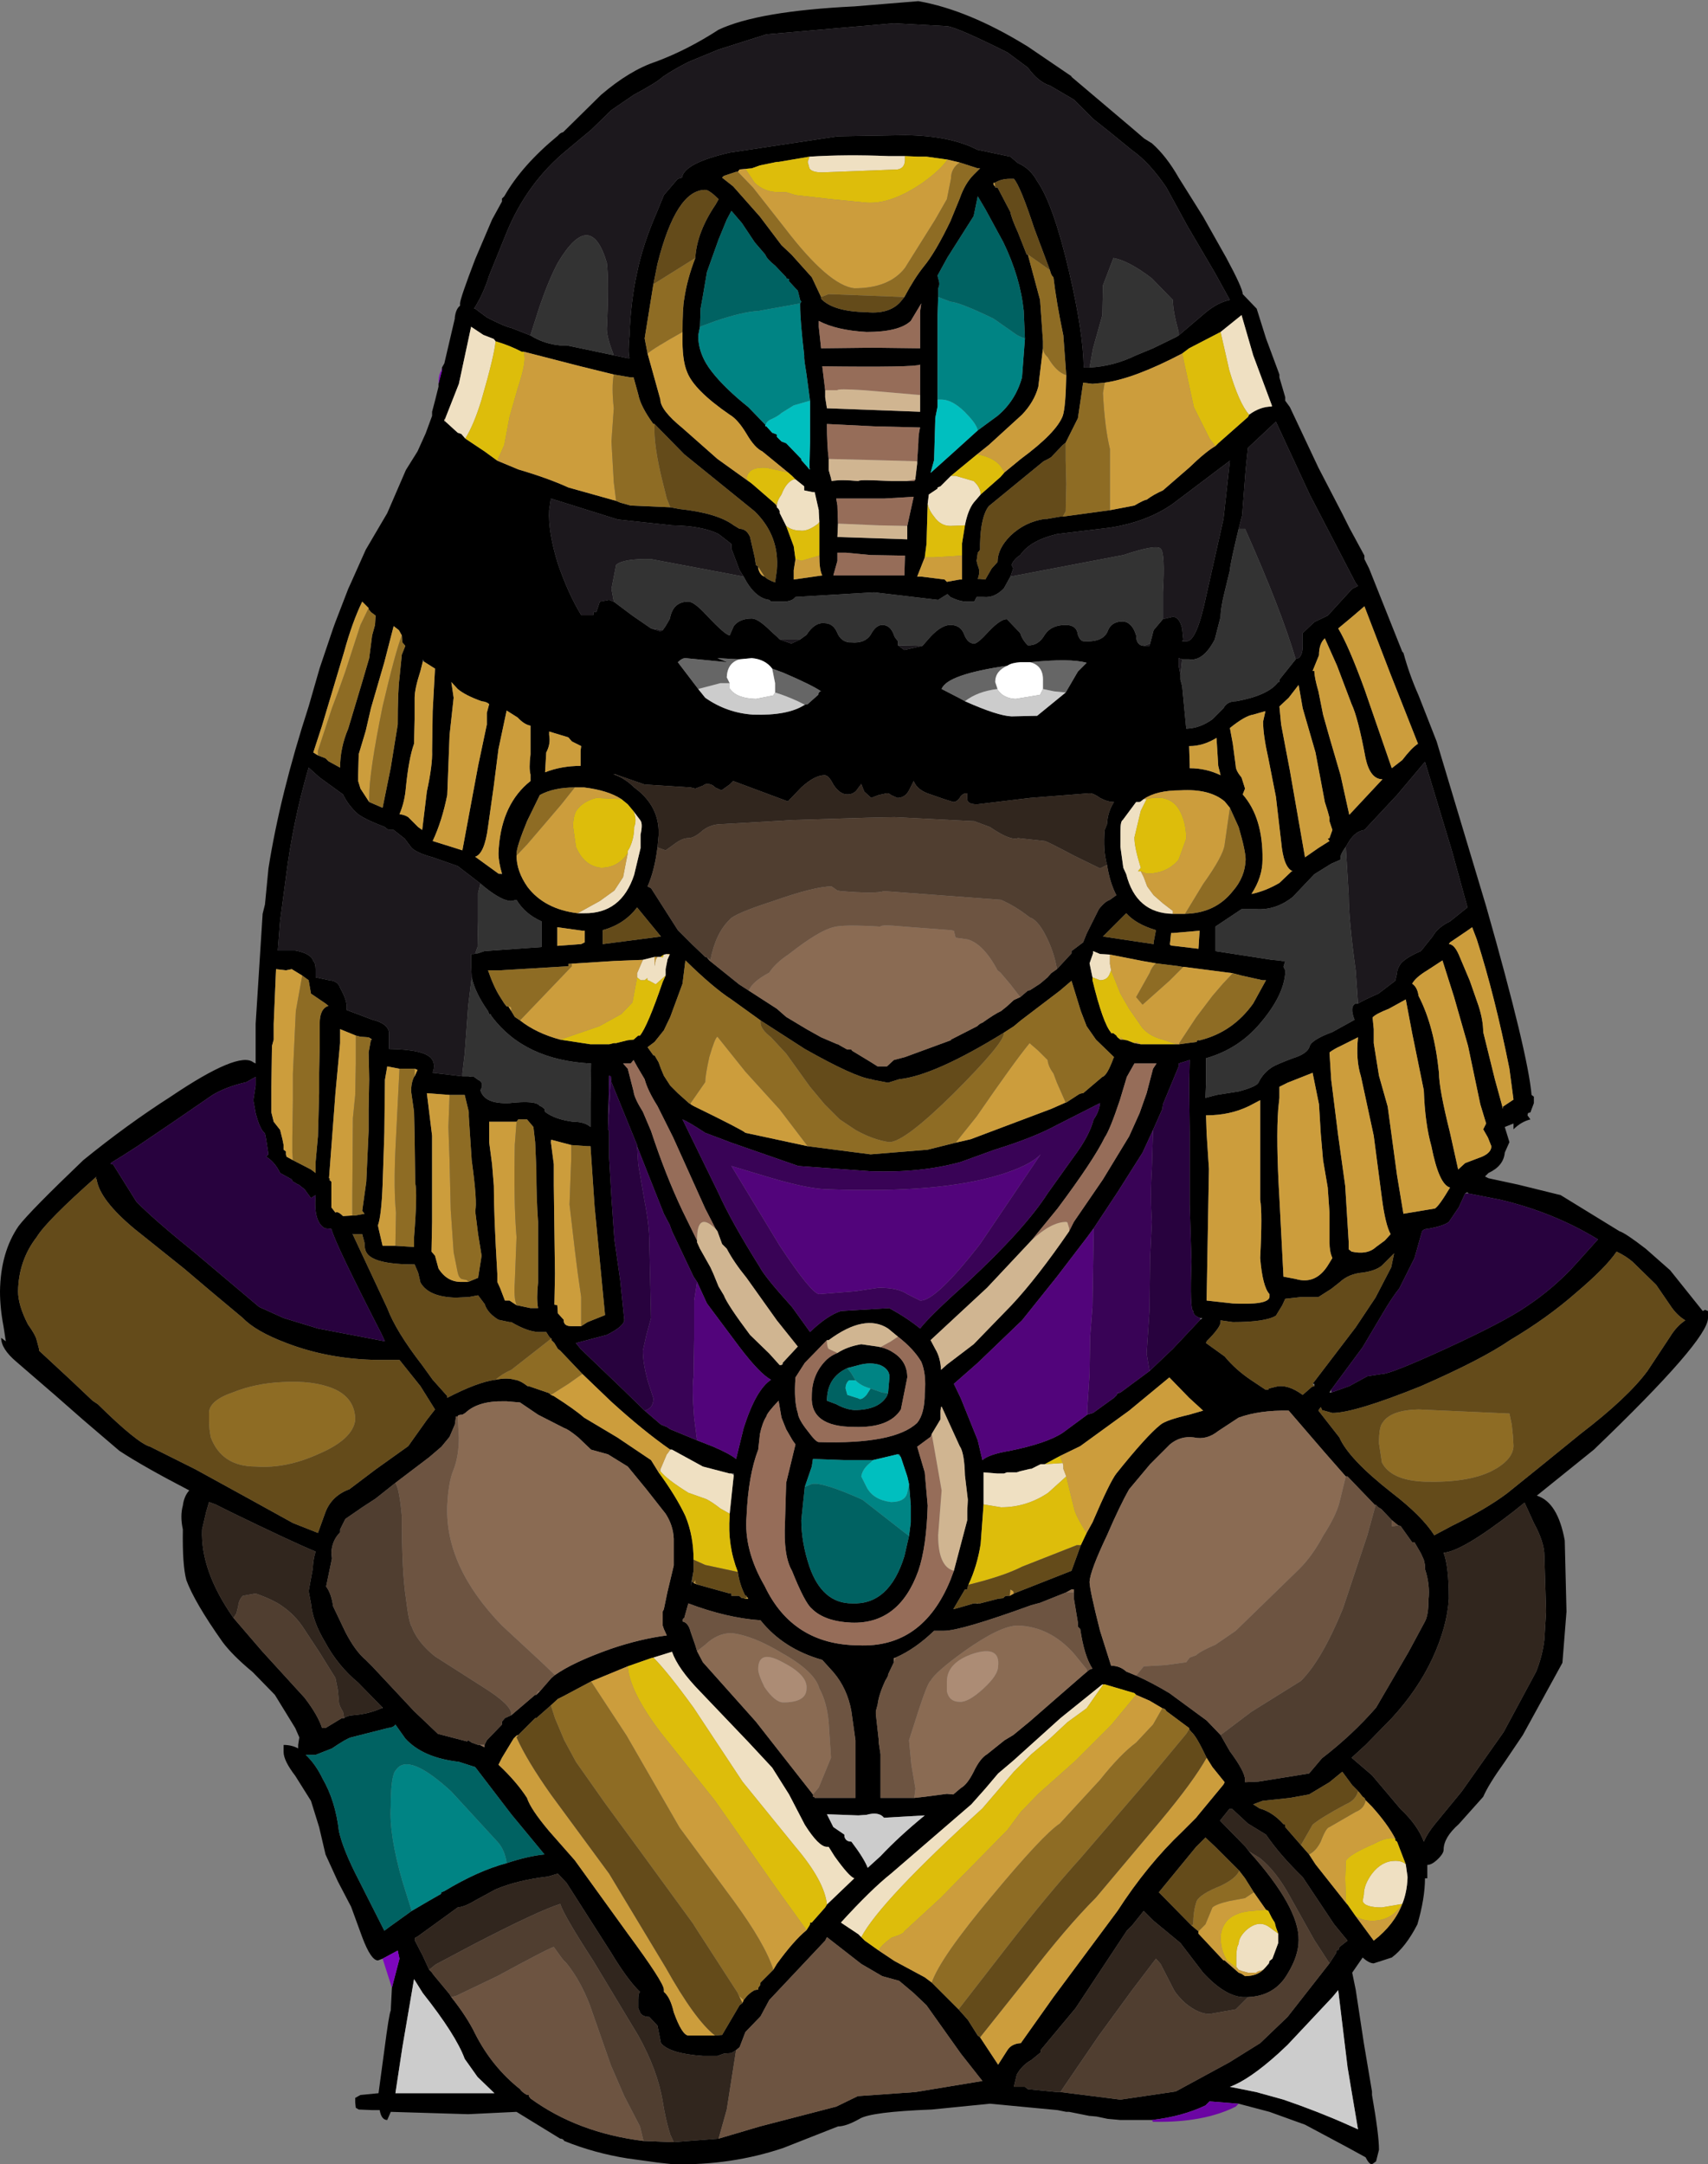 <?xml version="1.0" encoding="UTF-8" standalone="no"?>
<svg xmlns:ffdec="https://www.free-decompiler.com/flash" xmlns:xlink="http://www.w3.org/1999/xlink" ffdec:objectType="shape" height="185.8px" width="146.65px" xmlns="http://www.w3.org/2000/svg">
  <rect width="100%" height="100%" fill="#808080" stroke="none"/>
  <g transform="matrix(1.0, 0.0, 0.0, 1.0, -14.5, 31.05)">
    <path d="M52.45 0.5 L52.65 0.15 53.55 -3.7 53.55 -3.8 Q53.65 -4.55 54.0 -4.8 L54.0 -5.0 Q54.0 -5.4 55.3 -8.8 L56.75 -12.2 57.6 -13.75 57.6 -14.0 57.8 -14.2 Q59.3 -16.85 62.4 -19.4 62.6 -19.65 62.85 -19.7 L66.1 -22.9 Q68.55 -25.0 70.8 -25.75 73.5 -26.75 76.2 -28.5 79.6 -30.1 87.85 -30.5 L93.35 -30.95 Q97.65 -30.2 102.75 -27.05 L106.5 -24.5 106.5 -24.45 111.7 -20.05 112.75 -19.15 113.4 -18.75 Q114.65 -17.65 115.7 -15.8 L117.8 -12.45 119.8 -8.9 Q121.2 -6.3 121.2 -5.8 L122.4 -4.55 123.2 -2.0 124.35 1.1 124.35 1.35 124.85 3.05 124.85 3.35 125.25 3.9 127.7 9.1 129.75 13.05 130.35 14.25 131.65 16.65 131.65 16.95 132.05 17.75 134.9 24.9 135.0 25.0 Q135.5 26.85 136.3 28.65 L137.85 32.6 142.1 46.75 Q145.7 59.4 146.0 62.95 L146.2 63.1 146.2 63.65 145.9 64.45 145.7 64.5 145.65 64.7 145.9 65.05 Q145.1 65.25 144.45 65.9 L144.45 65.4 143.7 65.7 144.1 67.0 143.7 67.9 Q143.6 69.05 142.3 69.65 L142.1 69.85 142.0 69.95 142.3 70.1 144.85 70.65 148.5 71.55 153.55 74.65 Q154.05 74.8 155.8 76.15 L157.9 78.0 160.7 81.5 160.9 81.4 161.15 81.5 161.15 81.85 161.15 82.1 Q161.15 84.0 151.35 93.4 L146.45 97.35 Q148.25 97.9 148.85 101.2 L149.0 107.3 148.65 111.7 145.25 117.9 143.7 120.2 Q142.3 122.15 141.85 123.2 L139.75 125.55 Q138.45 126.7 138.45 127.75 138.45 128.1 137.85 128.65 137.4 129.05 137.05 129.05 L137.05 130.2 136.85 130.2 Q136.85 131.9 136.2 134.15 135.2 136.1 134.0 137.0 L132.45 137.5 Q132.05 137.5 131.5 137.0 L130.6 138.3 130.9 139.75 131.6 144.35 132.3 148.5 132.3 148.8 Q132.9 152.2 132.9 153.5 L132.65 154.5 132.3 154.75 Q132.05 154.75 131.75 154.15 L130.2 153.3 126.55 151.35 123.5 150.25 120.85 149.55 118.35 149.35 118.0 149.7 Q116.0 150.65 113.4 150.95 L112.7 150.95 110.7 150.95 109.6 150.85 108.65 150.65 108.1 150.6 108.05 150.6 106.3 150.25 106.05 150.25 105.3 150.1 99.5 149.55 94.5 150.05 Q89.25 150.25 88.3 150.85 87.15 151.5 86.45 151.5 L81.75 153.35 Q77.3 154.85 72.3 154.75 L70.95 154.6 68.4 154.25 Q65.55 153.8 62.95 152.75 62.85 152.55 62.6 152.55 L58.85 150.25 54.7 150.45 48.05 150.25 47.75 150.95 Q47.25 150.95 47.1 150.1 L46.45 150.1 45.3 150.05 45.05 149.9 45.0 149.45 45.0 149.05 45.45 148.8 47.0 148.65 47.5 144.95 Q47.9 141.85 48.05 141.55 L48.15 139.6 48.8 137.1 48.65 136.4 47.35 137.1 46.95 137.25 Q46.35 137.25 45.6 135.25 L44.65 132.65 43.5 130.45 42.45 128.15 41.9 125.8 41.2 123.55 39.85 121.4 Q38.85 120.1 38.85 119.35 L38.85 118.75 Q39.55 118.75 40.1 119.05 L40.1 118.75 40.2 118.1 39.85 117.3 38.1 114.45 36.2 112.5 Q34.45 111.05 33.6 109.9 31.2 106.5 30.5 104.6 30.15 103.3 30.2 100.25 29.95 99.1 30.2 98.2 30.3 97.4 30.75 96.9 26.8 94.85 24.75 93.5 L21.65 90.85 19.2 88.7 15.9 85.85 Q14.6 84.75 14.6 83.8 L15.0 84.1 14.8 82.8 Q14.5 81.25 14.5 79.8 14.55 76.45 16.1 74.2 17.1 72.9 21.65 68.55 25.4 65.5 29.15 63.1 35.0 59.15 36.25 60.15 L36.45 60.25 36.45 59.8 36.45 59.15 36.45 56.85 37.05 47.4 37.25 46.6 37.55 43.5 Q38.55 37.15 41.0 29.6 L41.95 26.3 43.1 22.9 43.3 22.35 44.4 19.5 44.65 18.95 45.9 16.15 47.75 13.0 49.35 9.3 50.35 7.7 51.05 6.15 51.6 4.65 51.6 4.3 51.85 3.35 52.15 2.15 52.15 1.9 52.45 0.75 52.45 0.5 M115.7 -2.25 L118.05 -4.25 Q119.1 -5.1 120.1 -5.3 L118.8 -7.65 116.45 -11.65 114.65 -14.95 Q113.2 -17.1 111.7 -18.15 L109.8 -19.7 108.35 -20.85 106.7 -22.5 104.65 -23.7 Q103.65 -24.0 102.75 -25.25 L101.0 -26.55 Q96.8 -28.65 95.85 -28.8 L91.25 -29.05 80.3 -28.1 76.2 -26.8 73.65 -25.75 Q72.35 -25.1 71.4 -24.45 70.95 -24.0 68.9 -22.9 L67.0 -21.6 65.25 -19.9 63.15 -18.15 Q59.75 -15.35 58.0 -11.1 L56.5 -7.4 Q56.0 -5.8 55.2 -4.55 L55.3 -4.55 56.3 -3.8 Q57.85 -3.0 58.4 -2.9 L60.05 -2.25 60.3 -2.1 Q61.4 -1.5 62.6 -1.4 L63.15 -1.4 67.2 -0.55 68.4 -0.3 68.55 -0.3 Q68.4 -0.85 68.55 -2.25 68.65 -5.15 69.2 -7.65 69.7 -10.1 70.95 -12.95 L71.5 -14.3 72.7 -15.7 73.05 -15.8 Q73.25 -17.05 77.15 -17.95 L86.45 -19.35 92.2 -19.45 Q96.1 -19.4 98.4 -18.2 L101.25 -17.6 101.9 -17.05 Q102.95 -16.6 103.55 -15.5 104.95 -13.5 106.3 -7.7 107.5 -2.55 107.55 0.5 L107.8 0.5 108.05 0.5 Q110.1 0.4 112.05 -0.55 L113.5 -1.15 115.45 -2.1 115.7 -2.25 M57.05 -1.75 L56.9 -1.95 56.0 -2.3 54.95 -3.0 53.9 1.9 52.7 4.95 52.65 4.95 52.65 5.1 52.7 5.1 53.8 6.1 Q54.15 6.2 54.15 6.25 L54.45 6.6 56.1 7.7 57.2 8.5 59.0 9.25 Q61.55 10.0 63.3 10.8 L67.4 11.95 67.75 12.1 68.65 12.35 72.05 12.5 72.85 12.65 Q76.1 13.0 77.5 14.05 L78.0 14.35 Q78.6 14.35 78.9 15.05 L79.3 16.8 79.4 17.45 79.6 17.6 79.6 17.75 Q79.75 18.35 80.15 18.45 80.35 18.7 81.05 18.95 L81.2 17.9 Q81.45 14.95 79.3 12.85 L73.25 7.95 70.7 5.35 70.6 5.35 Q69.5 3.85 69.3 2.8 L68.9 1.35 68.65 1.35 67.2 1.1 64.35 0.4 59.5 -0.85 59.3 -0.85 Q58.25 -1.4 57.05 -1.75 M74.2 -8.9 L74.2 -8.95 Q74.35 -11.15 75.95 -13.5 L76.2 -13.95 Q75.4 -14.75 75.05 -14.75 72.55 -14.75 70.95 -8.4 L70.6 -6.65 69.85 -2.0 70.1 -0.7 71.2 3.25 Q71.2 4.15 73.1 5.7 L76.1 8.35 78.75 10.25 78.9 10.35 79.15 10.55 81.05 12.2 81.2 12.4 81.2 12.5 81.35 12.65 81.45 12.85 81.45 13.0 81.9 13.9 82.0 14.1 82.65 15.85 82.8 16.95 82.65 17.9 82.65 18.7 85.1 18.35 Q84.85 17.9 84.85 16.65 L84.85 16.35 84.85 13.75 84.8 12.85 84.8 12.75 84.45 11.2 84.3 11.2 83.55 11.05 83.55 10.9 83.55 10.7 82.8 10.1 82.5 9.8 82.15 9.5 79.95 7.7 Q79.3 7.4 78.6 6.2 77.85 4.95 77.15 4.55 74.1 2.45 73.5 0.9 73.05 -0.15 73.1 -2.3 L73.1 -2.55 Q73.1 -4.6 73.25 -5.4 73.5 -7.1 74.2 -8.9 M77.85 -16.3 L77.7 -16.3 76.65 -15.95 76.5 -15.8 77.45 -15.05 79.75 -12.45 81.6 -10.0 82.45 -9.2 84.2 -7.25 85.0 -5.55 85.0 -5.4 Q86.05 -4.3 88.9 -4.25 91.0 -4.05 91.95 -5.3 L92.15 -5.55 Q93.0 -7.15 93.8 -8.15 94.8 -9.35 96.1 -12.05 L96.9 -14.0 Q97.35 -15.3 98.1 -16.05 L98.65 -16.6 98.45 -16.6 96.9 -17.1 95.85 -17.35 94.05 -17.6 93.35 -17.6 92.2 -17.65 91.55 -17.65 90.75 -17.65 Q87.1 -17.8 84.0 -17.6 L81.35 -17.15 81.2 -17.15 79.75 -16.85 79.05 -16.6 78.5 -16.55 78.0 -16.5 77.85 -16.3 M83.2 -5.0 L83.3 -5.15 83.2 -5.3 83.0 -6.1 82.8 -6.3 82.25 -6.9 82.25 -7.1 82.0 -7.15 82.0 -7.25 81.05 -8.25 Q80.35 -8.8 80.2 -9.2 L79.3 -10.25 78.2 -11.9 77.3 -12.95 76.9 -12.2 76.2 -10.5 75.2 -7.7 74.85 -5.65 74.65 -4.55 74.6 -3.0 74.45 -2.25 Q74.45 -0.6 75.65 0.9 76.75 2.3 78.75 3.9 L80.2 5.4 80.2 5.55 80.3 5.55 80.8 6.1 81.2 6.25 81.2 6.45 81.6 6.85 82.0 7.0 83.3 8.35 83.3 8.45 83.75 8.95 84.0 9.25 84.05 9.25 84.0 9.1 84.05 6.95 84.05 3.35 83.75 1.1 83.6 0.15 83.55 -0.3 83.55 -0.55 Q83.2 -3.5 83.2 -4.8 L83.2 -5.0 M104.65 -7.85 L103.3 -11.45 Q102.1 -15.1 101.55 -15.7 L101.25 -15.7 101.2 -15.7 Q100.45 -15.7 99.9 -15.35 L99.8 -15.35 Q99.8 -15.1 99.95 -15.05 L99.95 -14.95 100.15 -14.95 101.25 -12.85 Q101.35 -12.3 101.9 -11.1 L102.65 -9.2 102.75 -9.2 103.8 -5.3 104.05 -1.75 104.05 -1.15 103.65 2.15 Q103.3 3.45 102.25 4.55 L99.4 7.15 98.4 7.95 96.15 9.8 95.25 10.7 95.0 10.8 95.0 10.9 94.25 11.4 94.15 12.2 94.05 15.65 93.9 16.8 93.25 18.45 93.6 18.45 95.6 18.7 95.8 18.9 96.9 18.7 97.1 18.7 97.1 16.65 97.1 15.6 97.35 14.05 Q97.6 12.75 98.1 12.1 L98.7 11.4 100.4 9.9 100.75 9.5 102.15 8.35 Q105.2 6.1 105.75 4.65 106.0 3.9 106.05 1.15 L105.8 -2.25 Q105.2 -5.1 104.95 -7.25 104.75 -7.4 104.65 -7.85 M102.5 -2.0 L102.4 -4.35 Q102.1 -7.25 100.65 -10.25 L99.1 -13.1 98.45 -14.2 98.1 -12.5 95.85 -8.95 95.0 -7.4 95.05 -7.15 Q95.25 -6.65 95.05 -6.3 L95.05 -5.55 95.0 -4.0 95.0 3.25 95.0 3.85 94.8 4.85 94.8 5.1 94.7 8.45 94.4 9.55 96.35 7.8 98.45 5.9 100.15 4.65 Q101.7 3.35 102.25 1.35 L102.5 -1.95 102.5 -2.0 M85.0 -1.15 L89.45 -1.2 93.5 -1.15 93.5 -4.3 93.6 -5.0 92.7 -3.5 Q91.7 -2.55 88.9 -2.55 86.3 -2.7 84.8 -3.5 L84.8 -3.0 85.0 -1.15 M119.3 -2.55 L116.6 -1.15 116.0 -0.7 Q111.9 1.45 109.35 1.8 L108.3 1.9 107.5 1.8 107.05 4.85 106.0 6.95 105.75 7.15 104.75 8.2 104.5 8.35 104.1 8.55 99.4 12.4 Q98.7 13.3 98.65 15.65 L98.65 16.15 98.45 16.4 98.35 17.1 98.45 17.5 Q98.7 18.0 98.45 18.65 L98.65 18.65 99.1 18.7 99.65 17.75 100.15 17.2 Q100.15 16.05 101.25 14.95 102.5 13.75 104.2 13.5 L104.4 13.5 105.55 13.3 105.75 13.3 109.8 12.75 111.9 12.35 Q112.75 11.85 112.95 11.85 113.55 11.4 114.35 11.05 L116.6 9.1 Q118.05 7.7 118.85 7.25 L119.1 7.0 121.65 4.75 121.75 4.55 Q122.7 3.85 123.7 3.85 L123.7 3.75 122.1 -0.55 121.1 -4.0 119.3 -2.55 M125.75 25.55 Q125.8 25.45 126.0 25.45 126.35 25.15 126.35 24.4 L126.35 23.3 127.35 22.35 128.5 21.8 130.6 19.5 131.1 19.25 130.9 19.0 126.95 11.4 124.05 5.15 121.65 7.4 121.45 9.3 121.15 13.2 120.85 14.35 Q120.1 17.45 120.1 17.9 L119.65 19.75 Q119.3 21.15 119.3 21.9 L118.8 23.85 Q117.8 25.75 116.6 25.55 L116.0 25.55 115.7 25.45 115.7 26.1 115.85 26.9 115.85 27.3 116.0 27.85 116.35 31.5 116.45 31.5 Q117.55 31.45 118.6 30.7 L119.55 29.75 Q119.85 29.15 120.65 29.15 123.4 28.65 124.25 27.5 L124.35 27.5 124.35 27.3 125.75 25.55 M129.4 22.9 Q130.3 24.4 131.65 28.1 L134.0 34.9 134.9 34.2 Q135.7 33.15 136.25 32.8 L133.9 26.85 131.65 21.0 130.6 21.9 129.4 22.9 M129.3 26.1 L128.25 23.75 Q127.75 24.2 127.75 25.2 L127.2 26.55 127.35 26.55 Q127.35 27.1 127.7 28.3 L128.1 30.3 128.65 32.25 129.6 35.5 130.35 38.9 133.2 35.85 Q132.15 35.85 131.75 34.05 131.1 30.55 130.55 29.4 L129.3 26.1 M124.35 29.6 L124.5 31.15 124.85 33.0 125.25 35.1 126.55 42.55 127.7 41.75 128.65 41.15 128.5 40.95 128.65 40.9 128.9 40.2 128.65 39.45 128.65 39.15 128.5 38.6 128.25 37.8 127.45 33.55 126.35 29.75 126.0 27.75 125.15 28.85 124.35 29.6 M123.15 30.0 L122.1 30.3 Q121.4 30.4 120.1 31.45 L120.35 32.8 120.6 34.7 Q120.6 35.1 121.1 35.7 L121.4 36.65 121.2 37.15 Q122.95 39.15 122.9 42.75 122.9 44.25 121.95 45.7 123.15 45.45 124.35 44.75 L125.4 43.75 125.5 43.75 Q124.7 43.45 124.5 41.2 L124.05 37.35 123.4 34.05 Q122.95 32.05 122.95 30.9 L123.15 30.0 M130.05 41.65 Q129.6 42.25 129.6 42.55 L129.6 42.75 128.8 43.1 127.35 44.0 125.5 45.95 Q124.05 47.1 122.35 47.0 L121.1 47.0 118.85 48.5 118.85 49.85 118.85 50.6 123.7 51.35 124.25 51.4 124.6 51.45 124.85 51.45 124.7 51.95 124.85 52.25 124.85 52.5 Q124.7 54.45 122.7 56.8 120.85 59.0 118.05 59.8 L118.05 60.55 118.05 61.9 118.0 63.2 118.95 62.95 120.85 62.65 Q122.35 62.25 122.55 61.9 122.95 61.05 123.75 60.55 124.05 60.35 125.5 59.8 126.8 59.4 126.95 58.75 127.15 58.2 128.9 57.55 L130.8 56.5 Q130.35 55.35 130.9 55.1 L131.1 55.1 Q131.6 54.8 132.85 54.25 L134.3 53.15 134.45 52.5 Q134.45 52.15 134.75 51.7 135.2 51.15 136.5 50.6 L137.5 49.35 Q137.95 48.55 139.0 48.05 L140.5 46.85 139.15 41.95 136.85 34.35 134.45 37.2 131.65 40.2 Q130.9 40.3 130.35 41.15 L130.05 41.65 M140.55 48.8 L139.0 49.85 138.9 50.0 Q139.35 50.0 139.75 50.9 L140.7 53.15 141.45 55.3 Q141.85 56.55 141.85 57.55 L142.85 61.6 143.55 64.15 143.55 63.95 144.45 63.35 144.1 60.7 Q142.85 54.45 141.3 49.6 L140.9 48.55 140.55 48.8 M114.35 22.1 L115.2 21.9 Q115.75 21.9 116.0 22.9 L116.1 23.85 116.0 24.0 116.35 24.0 Q117.25 24.1 118.1 19.95 L119.55 13.5 120.1 8.5 115.2 12.2 Q113.0 13.75 109.8 14.25 L105.25 14.8 Q102.95 15.35 102.1 16.6 101.55 16.95 101.35 17.45 L101.5 17.75 101.25 18.45 100.7 19.45 Q99.9 20.3 98.95 20.2 L98.35 20.2 98.15 20.6 98.1 20.6 97.55 20.6 Q96.9 20.6 96.1 20.2 L95.85 19.95 95.05 20.45 89.55 19.8 82.8 20.2 Q82.5 20.6 81.7 20.6 L81.6 20.6 81.35 20.6 80.7 20.6 80.55 20.45 Q79.3 20.3 78.35 18.45 L78.0 17.9 77.3 16.05 77.3 15.65 76.2 14.8 Q74.85 14.1 72.2 14.05 L67.55 13.55 61.8 11.75 61.65 12.75 Q61.55 14.6 62.4 17.35 63.3 19.95 64.4 21.75 L65.45 21.75 65.45 21.5 65.7 21.5 66.0 20.6 66.8 20.45 67.2 20.6 68.8 21.8 70.4 22.9 71.2 23.15 71.4 23.05 71.65 22.7 72.0 22.1 72.05 21.9 Q72.35 20.6 73.6 20.6 74.1 20.6 75.2 21.8 76.75 23.45 77.15 23.5 L77.5 22.7 Q78.0 22.05 79.05 22.05 79.6 22.05 80.7 23.15 L81.2 23.6 81.45 23.85 82.45 24.2 83.2 23.85 83.75 23.45 Q84.45 22.35 85.3 22.45 86.05 22.45 86.4 23.3 86.7 24.0 87.4 24.1 L87.6 24.1 Q88.75 24.2 89.25 23.45 89.7 22.6 90.25 22.6 91.0 22.6 91.3 23.6 L91.4 23.75 91.6 24.0 91.6 24.35 92.15 24.75 93.7 24.4 94.4 23.6 Q95.35 22.6 96.1 22.6 97.0 22.6 97.3 23.45 97.6 24.2 98.15 24.2 98.45 24.2 99.4 23.15 100.4 22.1 100.95 22.1 L102.1 23.3 Q102.25 23.85 102.75 24.35 103.65 24.4 104.2 23.45 104.75 22.6 106.0 22.6 106.95 22.6 107.05 23.45 107.25 24.0 107.55 24.0 109.2 24.1 109.6 23.15 109.9 22.3 110.9 22.3 111.7 22.35 112.05 23.5 112.05 24.35 112.7 24.4 L113.2 24.4 113.25 24.2 113.55 23.05 114.35 22.1 M93.5 2.85 L93.5 0.25 Q93.1 0.5 85.1 0.4 L85.35 2.45 85.35 3.05 85.5 4.0 93.5 4.3 93.5 4.0 93.5 3.6 93.5 2.85 M93.1 10.1 L93.1 10.0 93.25 8.75 93.25 8.55 93.35 6.95 Q93.35 6.25 93.5 5.65 L89.55 5.55 85.5 5.35 Q85.5 7.15 85.65 8.35 L85.65 9.25 85.65 9.3 85.85 10.0 85.9 10.25 Q86.7 10.1 88.2 10.25 88.2 10.1 91.0 10.25 L92.15 10.25 92.35 10.25 93.0 10.25 93.1 10.1 M92.4 14.1 L92.75 12.5 92.95 11.6 90.4 11.75 86.85 11.75 86.3 11.75 86.4 12.35 86.45 13.9 86.4 15.05 92.4 15.25 92.4 14.1 M92.2 16.65 L89.25 16.6 87.15 16.4 86.4 16.4 86.4 17.1 86.05 18.35 89.55 18.35 92.15 18.35 92.2 16.65 M102.95 25.8 L102.1 25.8 Q101.35 25.85 101.0 26.1 95.8 26.85 95.35 28.1 L96.9 28.9 97.35 29.15 Q100.15 30.4 101.35 30.45 L103.55 30.4 106.0 28.4 107.05 26.6 107.8 25.85 Q106.4 25.45 102.95 25.8 M109.55 43.2 Q109.2 41.95 109.35 40.2 L109.55 39.7 Q109.6 38.65 110.15 37.8 109.6 37.8 108.95 37.45 108.4 37.05 108.05 37.05 L102.95 37.45 98.4 38.0 Q97.55 38.0 97.55 37.55 L97.55 37.05 Q97.1 37.05 96.9 37.45 96.65 37.8 96.35 37.8 L95.55 37.55 94.4 37.15 Q93.25 36.8 92.95 36.0 L92.55 36.8 Q92.2 37.45 91.55 37.45 L91.0 37.2 Q90.85 37.05 90.65 37.05 L89.95 37.2 89.3 37.45 88.7 36.9 88.45 36.25 88.15 36.65 Q87.85 37.15 87.25 37.15 86.6 37.15 86.05 36.3 85.65 35.5 85.3 35.5 84.45 35.5 83.3 36.55 L82.15 37.75 77.45 36.0 77.15 36.3 76.45 36.8 75.9 36.55 Q75.65 36.25 75.2 36.25 75.05 36.25 74.85 36.4 L74.2 36.65 73.8 36.55 69.85 36.3 67.4 35.45 67.15 35.4 67.4 35.5 Q68.25 35.85 68.95 36.55 70.95 38.0 71.05 40.2 L71.05 40.4 71.05 40.65 70.95 41.7 Q70.7 43.7 70.1 45.05 L70.4 45.2 72.7 48.8 73.9 50.0 75.05 51.1 75.2 51.15 75.4 51.4 77.95 53.45 78.8 54.0 81.2 55.55 82.0 56.25 83.75 57.3 85.0 58.0 86.4 58.6 86.45 58.6 86.7 58.75 87.15 59.0 87.25 59.05 87.6 59.05 87.65 59.15 89.3 60.15 89.85 60.5 90.1 60.5 90.65 60.5 91.25 59.95 92.2 59.7 96.15 58.25 96.15 58.2 98.4 57.05 Q98.65 56.8 98.85 56.75 99.9 56.0 100.45 55.75 L100.95 55.35 101.55 54.8 102.1 54.55 102.75 54.0 102.95 53.95 103.8 53.4 104.45 52.85 104.75 52.5 105.25 52.15 106.5 50.8 106.5 50.6 107.5 49.85 107.8 49.1 108.85 47.0 Q109.35 46.35 109.8 46.2 L110.35 45.8 Q109.8 44.75 109.55 43.2 M83.6 29.45 L83.85 29.4 84.75 28.6 Q84.8 28.3 85.0 28.3 84.2 27.75 81.75 26.7 L80.8 26.35 Q80.2 25.55 79.05 25.45 L78.0 25.55 76.1 25.45 76.95 25.8 73.35 25.45 Q73.05 25.45 72.7 25.8 L73.5 26.85 74.45 28.1 75.05 28.85 Q76.9 30.15 79.15 30.3 82.15 30.4 83.6 29.45 M116.65 33.0 L116.6 33.0 116.65 34.6 116.65 34.9 Q118.05 34.9 119.3 35.5 L119.1 34.7 118.95 32.3 Q117.8 33.0 116.65 33.0 M112.7 37.55 L112.45 37.75 112.35 37.8 112.05 37.8 110.9 39.35 Q110.7 39.45 110.7 40.3 L110.7 41.65 110.95 43.45 111.2 44.0 Q112.05 47.35 115.2 47.4 L116.25 47.4 Q118.85 47.35 120.35 45.45 121.4 44.25 121.45 42.75 121.45 42.0 120.85 39.95 L120.1 38.3 119.65 37.75 Q118.35 36.65 115.85 36.8 113.8 36.8 112.7 37.55 M111.2 47.35 L109.2 49.35 113.55 50.0 113.55 49.85 113.75 48.8 Q112.05 48.3 111.2 47.35 M115.2 49.05 L115.05 49.05 114.95 50.0 Q114.95 50.15 115.3 50.15 L117.4 50.4 117.5 48.85 115.2 49.05 M117.55 58.25 Q120.35 57.55 122.1 55.1 L123.2 53.1 122.9 53.1 121.1 52.7 120.35 52.5 116.1 51.95 116.0 51.95 115.75 51.9 113.75 51.65 112.6 51.45 109.8 50.9 108.95 50.85 108.35 50.6 108.35 50.8 108.05 51.65 108.3 52.85 108.3 53.1 Q109.2 56.8 109.9 57.6 L109.9 57.65 110.1 57.65 110.35 57.85 110.45 58.0 110.7 58.2 110.95 58.2 111.2 58.25 111.25 58.25 111.9 58.5 112.45 58.6 112.75 58.6 113.8 58.6 114.1 58.6 115.55 58.6 115.75 58.6 116.45 58.5 117.25 58.4 Q117.25 58.25 117.4 58.25 L117.55 58.25 M106.3 74.65 L106.7 73.85 109.2 70.2 111.45 66.5 112.35 64.5 112.95 62.8 113.5 60.7 113.8 60.25 111.9 60.25 111.25 61.4 110.65 63.4 Q109.8 65.95 109.35 66.6 108.4 68.55 105.3 72.7 L103.05 75.45 99.25 79.5 94.4 84.0 94.8 84.75 Q95.25 85.5 95.3 86.55 L95.8 86.1 98.1 84.35 101.35 81.0 Q103.55 78.65 106.3 74.65 M117.55 82.1 Q116.95 81.9 116.95 81.5 116.65 81.4 116.8 77.25 L116.65 72.35 116.65 66.2 116.6 62.1 116.65 59.95 115.7 60.25 115.7 60.5 114.35 63.75 114.3 64.15 113.5 65.95 112.6 67.9 110.45 71.3 108.4 74.4 107.85 75.15 105.25 78.55 102.25 82.3 98.45 85.95 96.4 87.75 97.0 89.0 98.45 92.6 98.85 94.3 Q99.4 93.8 101.2 93.5 104.4 92.85 105.75 91.95 L107.85 90.4 108.35 90.25 110.15 88.95 110.4 88.7 110.45 88.55 110.7 88.5 113.2 86.65 115.2 84.75 117.55 82.25 117.75 82.1 117.55 82.1 M106.0 63.6 L106.05 63.6 107.05 62.95 Q107.25 62.8 107.5 62.8 L109.15 61.4 Q109.55 61.3 110.1 59.8 L110.15 59.7 108.6 58.2 107.8 57.05 107.3 55.75 106.5 53.15 105.5 54.0 102.15 56.55 101.55 57.05 100.7 57.6 Q94.7 61.3 91.7 61.6 L90.75 61.9 89.45 61.65 89.3 61.6 Q87.85 61.4 83.6 59.0 L79.8 56.55 77.3 54.75 Q75.75 53.75 73.35 51.4 L73.1 53.4 72.05 56.25 71.5 57.4 70.7 58.4 70.1 58.85 70.6 59.55 70.7 59.55 71.05 60.15 71.25 60.7 71.5 61.3 72.05 62.15 72.7 62.8 73.65 63.65 73.8 63.75 74.05 63.9 Q78.25 65.95 78.5 66.2 L83.85 67.35 89.25 68.05 94.15 67.65 96.55 67.05 97.85 66.75 104.75 64.15 106.0 63.6 M108.95 63.65 L105.3 65.5 Q103.3 66.6 99.9 67.65 L97.0 68.7 Q93.6 69.65 89.25 69.5 L83.05 69.05 77.3 67.05 75.05 66.2 Q73.6 65.25 73.1 65.05 L76.2 71.4 Q77.3 73.85 79.75 77.75 80.15 78.55 82.5 81.15 L84.05 83.3 Q85.5 81.9 86.7 81.5 L90.85 81.25 Q92.4 82.1 93.5 83.0 94.4 81.85 97.55 79.05 102.5 74.45 104.45 71.4 L106.7 68.25 Q108.05 66.45 108.4 65.05 108.85 64.45 108.95 63.65 M118.05 64.7 L118.1 66.25 118.3 69.3 118.1 80.6 120.35 80.85 Q123.4 81.0 123.5 80.3 L123.5 80.05 Q122.9 79.4 122.7 76.95 122.9 73.05 122.7 71.95 L122.7 63.9 122.7 63.4 121.75 63.9 Q120.1 64.7 118.1 64.7 L118.05 64.7 M91.6 83.7 L90.75 83.0 Q88.75 81.7 85.65 84.0 L85.5 84.0 83.6 85.95 82.8 87.2 Q82.65 89.2 83.0 90.25 83.05 90.8 83.85 91.8 84.55 92.75 84.8 92.75 91.3 92.95 93.25 91.1 93.9 90.3 93.9 88.55 94.05 86.9 93.6 85.85 92.95 84.75 91.6 83.7 M86.4 85.1 Q87.25 84.55 88.45 84.35 L89.85 84.55 90.1 84.6 Q90.75 84.75 91.25 85.1 92.4 85.85 92.4 87.2 L91.85 89.95 Q90.85 91.55 87.85 91.45 84.05 91.45 84.2 88.8 84.2 86.9 85.5 85.65 85.9 85.3 86.4 85.1 M90.75 88.55 L90.85 87.4 Q91.0 86.55 90.1 86.15 89.25 85.85 88.2 86.15 L87.25 86.4 Q85.5 87.2 85.5 89.2 L86.3 89.5 Q87.1 89.95 87.85 90.0 89.95 90.0 90.65 88.8 L90.75 88.55 M89.45 94.3 L87.0 94.3 84.3 94.2 84.2 94.85 83.6 96.6 83.3 99.45 Q83.3 101.35 84.0 103.45 85.1 106.6 87.65 106.6 90.85 106.75 92.15 102.55 L92.55 100.8 92.7 99.65 92.7 98.2 92.55 96.35 92.4 95.7 91.85 94.05 91.7 93.8 91.55 93.8 89.45 94.3 M94.5 92.05 L94.4 92.3 93.25 93.15 93.9 95.35 94.15 98.2 Q94.05 101.75 93.35 103.8 91.7 108.4 87.6 108.25 85.3 108.15 84.2 107.05 83.6 106.55 82.5 103.8 81.75 102.5 81.9 99.65 L82.0 96.25 82.8 92.95 82.55 92.6 82.0 91.65 81.6 90.65 81.35 89.2 Q80.35 90.25 80.3 90.55 79.95 91.1 79.75 92.05 L79.6 93.4 Q78.75 95.6 78.6 99.1 78.35 102.0 80.15 105.1 82.55 110.15 88.2 110.2 93.7 110.45 96.1 104.6 L96.4 103.8 97.55 99.45 97.55 98.65 97.6 97.7 97.35 95.6 Q97.3 93.65 96.9 93.1 L95.6 90.25 95.35 89.7 95.3 89.75 95.25 90.05 95.25 90.8 94.5 92.05 M104.2 94.65 L104.1 94.65 103.85 94.65 103.05 95.05 102.95 95.05 102.1 95.25 101.8 95.35 101.7 95.35 101.5 95.35 100.95 95.35 100.7 95.45 100.15 95.45 98.95 95.35 98.95 97.7 98.95 98.1 98.7 101.5 Q98.4 103.4 97.65 105.0 L97.55 105.3 97.55 105.4 97.35 105.4 96.35 107.1 96.55 107.05 97.6 106.75 98.1 106.6 98.35 106.6 98.45 106.6 98.65 106.6 100.2 106.2 100.65 106.15 Q100.75 105.95 101.0 105.95 L101.2 105.95 101.55 105.75 106.5 103.8 107.3 101.6 107.8 100.55 108.3 99.65 Q109.8 96.15 110.35 95.45 112.95 92.2 114.15 91.25 114.65 90.85 116.6 90.4 L117.8 90.05 116.6 88.95 114.9 87.2 111.45 90.05 107.25 93.1 105.5 93.95 104.2 94.65 M127.2 87.75 L130.9 82.9 132.6 80.35 133.95 77.75 134.2 76.55 133.15 77.6 Q132.6 78.05 131.5 78.2 130.3 78.3 129.5 79.05 L128.8 79.6 127.7 80.3 126.2 80.3 124.85 80.45 124.6 81.0 124.05 81.9 Q123.15 82.45 120.35 82.45 L119.3 82.3 119.3 82.45 Q119.3 82.9 118.1 84.1 L118.05 84.25 119.65 85.4 Q120.6 86.55 121.95 87.45 L123.15 88.25 123.4 88.25 123.45 88.15 124.05 88.0 Q125.05 87.75 126.35 88.7 L127.15 88.0 127.35 87.95 127.35 87.75 127.2 87.75 M130.05 95.7 L128.25 93.65 125.15 90.05 Q122.65 90.0 120.85 90.65 L119.1 91.8 Q118.1 92.6 117.0 92.35 115.85 92.2 114.95 92.95 L113.25 94.65 111.45 96.8 Q110.65 98.2 109.55 100.75 108.1 103.8 108.05 104.75 108.05 105.4 108.95 108.95 L109.9 111.95 Q110.65 111.95 111.2 112.45 L112.05 112.8 Q113.4 113.4 114.9 114.3 L118.1 116.65 119.3 117.9 120.1 119.3 Q121.4 121.05 121.4 121.75 L121.4 121.95 122.55 121.9 126.9 121.2 128.0 119.9 Q130.6 117.9 132.65 115.55 L135.45 110.75 136.85 108.15 Q137.15 107.6 137.15 106.3 137.3 105.0 136.85 103.65 L136.85 103.3 136.75 102.85 136.5 102.3 135.95 101.35 135.75 101.35 134.75 99.95 134.55 99.9 134.0 99.45 133.1 98.5 132.85 98.35 132.6 98.1 132.6 98.2 130.2 95.7 130.05 95.7 M138.35 51.4 L137.05 52.25 Q136.05 52.85 135.75 53.4 136.2 53.7 136.3 54.45 137.65 57.05 138.05 61.05 138.05 62.4 139.0 66.2 L139.7 69.35 140.3 68.8 141.75 68.25 Q142.55 67.9 142.55 67.35 L142.25 66.6 141.85 65.9 142.1 65.4 141.6 63.75 140.55 58.75 139.35 54.55 138.35 51.4 M133.75 55.55 Q132.6 56.0 132.35 56.3 L132.45 57.3 132.45 58.5 132.9 61.3 133.65 63.95 134.45 69.85 135.0 73.15 136.5 72.9 137.7 72.7 Q138.05 72.5 139.0 70.9 138.05 70.65 137.4 67.35 136.85 65.4 136.75 62.55 L135.75 57.65 135.2 54.75 133.75 55.55 M128.8 61.65 L129.4 66.45 130.0 70.75 130.3 75.6 130.3 76.2 130.55 76.4 Q131.9 76.7 132.65 76.0 L133.4 75.45 133.9 74.9 Q133.45 74.1 133.15 71.8 L132.45 66.45 131.35 61.35 Q130.9 59.95 131.1 58.0 L129.6 58.75 Q129.05 59.0 128.65 59.3 L128.8 61.65 M124.35 63.2 L124.25 64.15 Q124.05 66.75 124.35 71.8 L124.7 78.55 125.75 78.75 Q127.45 79.25 128.5 77.6 L128.9 76.95 Q128.65 76.4 128.65 75.6 L128.65 73.05 128.5 70.9 128.1 68.55 127.9 66.25 127.75 63.75 127.2 61.05 125.05 61.9 124.35 62.25 124.35 63.2 M140.3 71.4 L139.75 72.6 138.9 73.85 Q138.45 74.2 137.05 74.45 136.75 74.45 136.6 74.65 L135.95 76.95 134.65 79.55 Q134.0 80.35 133.1 81.9 L131.5 84.6 128.8 88.25 128.65 88.5 128.8 88.5 130.35 87.95 131.9 87.1 133.2 86.9 Q133.9 86.9 138.6 84.75 143.6 82.45 145.5 81.15 148.0 79.5 149.95 77.3 L151.7 75.35 Q147.95 73.05 143.35 71.95 L140.55 71.4 140.5 71.3 140.3 71.4 M128.0 89.95 L127.9 89.75 127.75 89.95 127.7 90.05 129.5 92.35 Q130.3 94.2 134.0 97.1 136.6 99.1 137.65 100.75 L139.15 99.95 Q142.1 98.5 143.9 97.15 L147.0 94.65 150.2 92.05 Q154.25 88.95 155.95 86.65 L157.9 83.7 Q158.45 82.8 159.2 82.3 158.45 81.85 157.9 81.0 L156.7 79.25 154.65 77.25 Q154.05 76.75 153.3 76.4 152.4 77.75 149.8 79.95 147.35 82.1 144.15 84.0 141.75 85.65 136.5 87.95 130.8 90.25 128.9 90.25 L128.0 90.0 128.0 89.95 M144.4 98.75 Q140.0 102.15 138.45 102.25 138.9 103.45 138.9 106.2 138.75 108.6 137.5 111.3 136.25 114.0 134.0 116.45 L131.75 118.75 130.55 119.85 132.3 121.35 134.75 124.25 Q136.2 125.6 136.75 127.05 137.05 126.35 137.7 125.55 L140.0 122.75 143.6 117.65 146.4 112.45 Q146.95 111.05 147.1 109.7 L147.25 107.3 147.1 102.5 Q147.1 101.35 146.2 99.7 L145.4 97.95 144.4 98.75 M46.15 21.15 L45.6 20.6 Q44.75 22.35 44.05 24.9 L42.15 31.25 41.4 33.55 41.8 33.8 42.45 34.05 42.7 34.3 43.7 34.85 Q43.7 33.15 44.4 31.5 L45.6 27.5 46.2 25.45 46.45 23.5 46.7 22.6 46.75 21.8 46.35 21.5 46.15 21.25 46.15 21.15 M49.0 23.5 L48.75 23.05 48.3 22.7 47.5 25.8 46.35 29.75 45.9 31.7 45.3 33.7 45.25 35.5 45.25 36.0 45.45 36.65 46.2 37.8 47.35 38.3 48.05 34.85 48.65 31.15 Q48.65 28.3 48.8 27.15 L49.0 25.15 49.3 24.4 49.05 24.1 49.0 23.5 M57.6 43.95 Q57.3 42.95 57.3 42.2 57.45 38.3 59.75 36.25 L60.05 36.0 60.05 35.45 Q59.9 34.9 60.05 33.7 L60.05 31.25 Q59.5 31.15 58.95 30.55 L58.0 29.95 57.3 33.25 56.9 36.4 56.4 39.95 Q56.1 42.25 55.3 42.5 L57.3 43.95 57.6 44.0 57.6 43.95 M53.25 27.5 L53.45 28.85 53.1 32.05 52.9 37.2 Q52.45 39.45 51.65 41.15 L53.25 41.65 54.2 41.95 55.55 34.7 56.3 31.15 56.3 30.15 56.5 29.4 Q56.3 29.2 55.85 29.15 54.45 28.65 53.8 28.1 L53.25 27.5 M61.65 32.05 Q61.8 32.8 61.4 33.55 L61.3 35.25 Q62.7 34.7 64.35 34.7 L64.35 33.4 64.4 33.0 63.6 32.6 63.3 32.25 61.65 31.75 61.65 32.05 M50.9 25.75 L50.8 25.55 50.8 25.75 50.6 26.55 Q50.1 28.1 50.1 28.85 L50.1 30.7 50.05 32.8 Q49.6 34.05 49.35 36.55 49.25 37.8 48.8 38.85 49.25 38.9 49.55 39.1 L50.4 39.95 50.75 40.2 51.15 36.9 Q51.65 34.6 51.6 33.4 L51.65 30.0 51.85 26.35 50.9 25.75 M55.75 44.8 L53.8 43.3 51.65 42.55 Q50.35 42.2 49.85 41.75 L49.25 40.95 48.3 40.2 48.05 40.2 Q47.75 40.2 47.55 39.95 45.95 39.35 45.25 38.85 44.4 38.1 43.95 37.15 L41.95 35.7 41.0 34.85 Q39.65 39.45 39.05 44.25 L38.55 48.0 38.35 50.55 38.5 50.55 39.6 50.55 39.85 50.55 Q41.2 50.8 41.4 51.45 41.6 51.65 41.6 52.15 L41.6 52.85 42.75 53.1 Q43.5 53.15 43.7 53.75 44.4 55.0 44.25 55.65 L46.5 56.5 Q47.75 56.8 47.9 57.55 L47.9 59.0 Q51.05 59.05 51.6 59.9 51.9 60.35 51.65 61.05 L54.2 61.35 54.7 61.35 55.0 61.4 55.2 61.4 55.55 61.65 Q56.1 61.9 55.75 62.55 56.1 63.75 58.25 63.65 60.55 63.4 60.85 63.9 L61.0 63.95 61.25 64.15 61.3 64.4 Q62.15 65.05 63.7 65.25 64.7 65.25 65.2 65.7 L65.2 63.6 65.25 60.25 65.2 60.25 Q59.55 59.95 56.75 56.25 L56.65 56.1 Q56.65 56.0 56.5 56.0 L56.4 55.75 Q55.3 54.2 55.0 52.85 L54.95 51.9 54.95 50.85 55.2 50.85 55.3 50.8 55.5 50.8 56.1 50.6 61.0 50.25 61.0 49.35 61.0 48.05 Q59.55 47.4 58.85 46.2 L58.4 46.3 Q57.6 46.3 56.1 45.1 L55.75 44.8 M63.85 36.55 Q62.05 36.55 60.85 37.2 L59.75 39.45 Q58.85 41.65 58.85 42.25 L58.85 42.4 Q58.85 43.75 59.8 45.1 61.25 47.0 64.1 47.35 L64.65 47.35 Q67.85 47.4 68.95 44.05 L69.5 41.75 69.5 40.6 Q69.7 39.7 69.5 39.4 L68.9 38.6 68.65 38.3 68.4 38.0 67.85 37.55 Q66.7 36.8 64.65 36.55 L63.85 36.55 M64.5 48.85 L62.35 48.55 62.35 50.15 64.4 50.0 64.7 49.85 64.7 48.85 64.5 48.85 M69.2 46.85 Q68.1 48.3 66.25 48.8 L66.25 49.85 66.25 50.0 71.25 49.35 69.2 46.85 M40.45 52.7 L39.55 52.15 39.05 52.25 38.2 52.15 38.0 56.85 38.0 58.2 37.85 58.75 37.8 62.25 37.8 63.95 37.8 64.45 38.0 65.25 38.55 65.95 38.75 66.75 38.85 67.25 38.85 67.65 39.05 67.8 39.05 68.05 39.1 68.25 39.65 68.55 41.2 69.35 41.6 69.65 41.6 68.7 41.8 66.5 41.9 62.8 41.9 61.05 41.95 58.75 41.95 56.8 Q41.95 55.55 42.7 55.3 L42.45 55.1 41.2 54.25 41.0 53.1 40.45 52.7 M36.45 61.4 L35.65 61.85 Q33.9 62.25 32.75 62.95 L29.4 65.25 26.3 67.35 25.05 68.15 24.0 68.8 24.0 68.9 24.2 68.9 26.2 72.1 Q27.65 73.6 31.3 76.55 L36.75 81.15 38.85 82.1 41.8 83.0 47.55 84.1 47.25 83.45 Q43.3 75.75 42.95 74.45 L42.4 74.4 Q41.4 73.85 41.6 71.55 L41.2 71.8 40.65 71.05 40.15 70.65 40.1 70.65 39.6 70.35 39.55 70.2 38.55 69.65 Q38.1 68.7 37.35 68.25 L37.55 68.05 37.35 66.75 37.25 66.25 Q36.8 65.9 36.45 64.5 L36.25 63.4 36.45 62.15 36.45 61.4 M22.8 69.95 Q18.5 73.75 17.65 75.15 16.1 77.15 16.05 79.8 16.05 81.0 16.9 82.65 17.55 83.55 17.65 84.0 L17.85 84.75 17.85 84.9 20.6 87.45 22.45 89.2 22.9 89.5 Q26.3 92.85 27.4 93.15 L31.3 95.1 35.85 97.6 39.65 99.7 41.8 100.55 42.45 98.75 Q43.0 97.35 44.5 96.8 L46.75 95.1 49.55 93.1 51.15 90.85 51.85 89.95 50.6 87.95 48.8 85.7 47.0 85.7 Q42.75 85.65 39.1 84.25 36.45 83.25 35.35 82.1 L32.6 79.8 30.3 77.85 26.05 74.45 Q23.05 71.95 22.8 70.2 22.65 70.1 22.8 69.95 M47.35 115.55 L45.25 113.4 Q43.5 111.95 42.4 109.9 41.35 108.15 41.2 106.6 L41.0 105.55 41.35 103.65 Q41.4 102.75 41.6 102.15 39.65 101.35 34.3 98.75 L33.0 98.1 32.45 97.9 32.2 98.75 31.85 100.25 Q31.7 103.8 34.55 107.85 L37.0 110.7 40.65 114.7 Q41.8 116.2 42.15 117.3 L42.45 117.3 43.85 116.45 44.05 116.45 Q44.25 116.25 44.8 116.2 46.15 116.1 47.25 115.6 L47.35 115.6 47.35 115.55 M72.0 50.9 L72.0 50.85 71.8 50.85 71.5 50.9 71.2 51.1 70.95 51.1 70.7 51.1 69.7 51.35 67.2 51.45 63.3 51.7 63.3 51.9 57.45 52.25 56.4 52.25 Q56.9 53.7 57.45 54.55 L57.8 55.1 58.0 55.35 58.15 55.35 58.4 55.75 58.7 56.25 59.15 56.55 Q60.55 57.65 62.6 58.2 L65.2 58.6 66.8 58.6 67.2 58.5 67.4 58.5 68.4 58.25 68.9 58.2 69.3 57.85 69.45 57.85 Q70.1 57.05 71.4 53.25 L71.65 52.7 71.65 52.15 71.8 51.4 71.8 51.35 72.0 50.9 M66.95 61.35 L66.8 61.3 66.7 65.9 66.8 66.05 66.8 68.35 67.0 71.8 67.25 75.35 67.75 78.85 68.1 82.25 Q68.1 82.8 66.6 83.55 L63.95 84.25 64.35 84.75 68.0 88.25 69.85 90.05 71.25 91.25 71.75 91.45 72.05 91.65 74.35 92.6 75.75 93.15 Q77.15 93.75 77.7 94.2 L78.35 91.55 Q79.4 88.25 80.7 87.4 79.75 86.9 78.0 84.6 L75.2 80.85 74.35 79.0 74.05 78.55 72.2 74.65 72.0 74.1 71.5 73.15 69.2 67.35 69.2 67.25 67.0 61.85 66.95 61.35 M75.95 74.45 L75.05 72.7 72.3 66.6 70.95 63.9 Q70.1 62.55 69.85 61.6 L69.2 60.5 68.9 59.95 68.65 60.25 68.0 60.25 68.4 60.7 68.9 62.65 Q68.95 63.2 69.7 64.4 L70.4 66.05 Q71.65 69.85 73.1 72.9 L74.35 75.45 74.35 75.6 74.6 76.15 75.5 77.75 75.75 78.3 76.2 79.4 76.65 80.15 Q76.95 80.95 78.9 83.55 L80.55 85.15 81.45 86.15 81.6 86.15 81.65 86.1 81.7 86.05 81.7 85.95 83.0 84.55 81.2 82.3 78.6 78.65 Q77.5 77.3 76.9 76.15 L76.5 75.75 76.1 74.65 75.95 74.45 M64.4 82.8 L64.95 82.45 66.45 81.85 65.55 72.5 65.2 67.35 64.95 67.35 63.55 67.25 61.85 66.8 61.8 66.8 61.8 67.0 62.05 68.9 62.05 70.75 62.15 78.3 62.1 80.95 62.35 81.0 62.4 81.7 62.9 82.25 62.9 82.3 Q62.9 82.8 63.55 82.8 L64.4 82.8 M46.35 58.2 L46.45 58.2 46.15 58.0 45.45 57.95 45.05 57.85 43.7 57.3 43.7 58.5 43.3 62.8 42.75 70.1 Q42.95 70.2 42.75 70.2 L42.95 70.4 42.95 71.4 42.95 72.6 43.3 73.05 Q43.5 72.9 43.95 73.35 L44.75 73.3 45.0 73.3 45.8 73.15 45.6 72.9 45.95 70.4 46.15 66.05 46.15 64.2 46.2 61.6 46.15 59.3 46.35 58.2 M48.8 60.7 L47.75 60.5 47.55 61.65 47.5 66.2 47.35 70.65 Q47.25 73.3 46.95 74.15 L47.0 74.4 47.35 75.9 48.45 75.9 50.05 76.0 50.05 75.15 Q50.35 71.4 50.15 70.5 L50.1 66.6 50.05 64.4 49.8 62.65 Q49.8 61.9 50.05 61.4 L50.1 61.35 50.35 60.8 50.1 60.7 50.05 60.7 48.8 60.7 M53.1 62.95 L51.15 62.8 51.6 66.45 51.6 73.85 51.55 76.4 51.85 76.75 52.15 77.85 Q52.9 79.05 54.2 79.0 L54.7 79.0 55.55 78.65 55.85 76.75 55.55 74.9 55.3 72.9 Q55.5 72.2 55.0 68.55 L54.75 64.8 54.75 64.4 54.4 62.95 53.1 62.95 M58.85 81.0 L60.05 81.25 60.7 81.25 Q60.55 80.45 60.7 79.05 L60.7 73.85 Q60.55 71.8 60.55 69.35 L60.45 67.0 60.3 65.7 59.75 65.05 59.0 65.05 58.85 65.25 56.9 65.25 56.5 65.25 56.5 67.0 56.75 68.9 56.9 70.75 Q56.9 73.3 57.2 78.3 L57.2 79.0 57.45 79.55 57.85 80.6 58.25 80.6 58.85 81.0 M61.85 83.85 L61.8 83.85 61.65 83.7 61.4 83.3 61.1 83.3 60.7 83.3 Q59.75 83.25 58.4 82.45 L58.25 82.45 57.3 82.25 Q56.4 81.7 56.15 81.0 L56.15 80.95 55.55 80.15 54.75 80.3 53.65 80.35 Q51.3 80.3 50.6 79.05 L50.4 78.2 50.1 77.5 Q46.5 77.5 45.95 76.45 45.8 76.2 45.8 75.65 L45.6 74.9 44.8 74.9 44.75 74.8 44.8 74.95 47.75 81.25 Q48.5 83.25 50.75 86.15 L51.65 87.4 52.9 88.8 52.9 88.95 Q55.5 87.6 57.05 87.4 58.0 87.2 58.7 87.4 59.15 87.45 59.8 87.95 L59.9 87.95 61.65 88.55 61.8 88.7 62.05 88.8 Q63.85 89.95 64.65 90.65 L67.5 92.35 70.4 94.3 71.05 95.35 Q72.55 97.4 73.35 99.1 74.05 100.8 74.05 102.85 L74.05 103.45 74.05 103.8 73.8 105.15 73.9 104.75 Q74.05 104.75 74.05 104.85 L74.45 105.0 77.15 105.75 77.3 105.75 77.3 105.95 77.95 105.95 78.2 106.15 78.3 106.15 78.6 106.2 78.75 106.2 78.6 106.0 78.6 105.95 78.5 105.95 Q78.0 105.0 77.85 103.9 76.95 101.6 77.15 99.1 L77.15 98.9 77.5 95.6 77.5 95.45 77.3 95.45 77.15 95.45 74.85 94.85 72.2 93.4 72.05 93.4 Q69.75 91.8 66.95 89.25 L64.5 86.9 62.6 84.9 62.4 84.75 62.1 84.25 61.85 84.0 61.85 83.85 M48.45 96.25 L46.75 97.6 45.6 98.35 44.15 99.35 43.7 100.25 43.7 100.5 Q43.0 101.2 42.95 102.25 L43.0 102.75 42.5 105.15 Q42.95 105.75 43.1 106.85 L44.15 109.05 Q45.0 110.7 45.9 111.45 L46.45 112.0 50.05 115.85 52.1 117.8 54.6 118.45 54.7 118.35 55.0 118.55 55.55 118.75 55.7 118.75 56.1 118.95 56.1 118.75 56.3 118.35 57.6 117.0 57.6 116.75 57.85 116.45 58.4 116.2 60.45 114.45 60.55 114.45 60.85 114.15 61.85 113.0 62.15 112.75 Q63.7 111.65 66.95 110.5 69.45 109.65 71.75 109.35 L71.5 108.8 71.4 108.5 71.4 108.25 71.4 107.45 71.4 107.3 71.5 107.1 71.8 105.65 72.35 103.35 72.35 101.05 Q72.3 99.9 71.65 98.9 L70.0 96.8 68.4 94.85 66.7 93.8 65.25 93.4 64.15 92.35 Q63.3 91.65 62.95 91.55 L60.7 90.4 59.15 89.35 58.0 89.25 57.8 89.25 Q55.55 89.2 54.45 90.25 L54.2 90.4 Q53.8 90.4 53.8 90.55 L53.65 90.55 53.55 91.25 53.1 92.3 52.4 93.15 51.35 94.05 48.45 96.25 M84.3 123.0 L84.3 123.2 Q84.45 123.2 84.45 123.3 L87.95 123.3 87.95 122.45 87.95 118.75 87.95 118.45 87.95 118.35 87.6 115.85 Q87.25 113.9 86.05 112.5 L85.1 111.45 Q81.75 110.5 79.8 108.05 76.9 107.85 73.6 106.6 L73.25 107.85 Q73.1 107.9 73.1 108.15 73.6 108.25 73.8 109.05 L74.2 110.2 74.35 110.7 74.85 111.65 79.4 116.75 83.2 121.6 84.3 123.0 M70.6 111.25 L70.4 111.3 68.4 112.0 65.25 113.3 62.9 114.55 62.4 114.8 61.8 115.35 60.55 116.45 60.45 116.45 59.0 117.9 58.85 117.95 58.6 118.2 57.6 119.85 57.3 120.45 Q58.85 121.9 59.75 123.3 60.05 124.25 61.65 126.15 L63.85 128.65 68.4 134.95 Q71.5 139.15 71.5 139.75 L71.5 139.95 Q72.05 140.4 72.35 141.7 73.05 143.65 73.6 143.7 L75.9 143.7 76.45 143.65 76.5 143.65 78.0 141.1 78.25 140.9 78.35 140.65 Q78.8 140.05 79.3 139.8 L79.6 139.75 79.6 139.6 79.75 139.4 79.8 139.15 80.35 138.6 80.9 138.05 81.2 137.55 Q82.65 135.55 83.75 134.65 L84.0 134.25 84.05 134.15 84.05 134.0 84.2 134.0 85.35 132.7 85.5 132.45 87.85 130.2 Q87.4 130.05 86.15 128.3 L85.65 127.5 85.5 127.5 Q84.8 127.5 83.6 125.6 L82.25 123.0 80.8 120.7 78.8 118.55 74.6 114.15 Q72.7 112.2 72.2 110.75 L70.6 111.25 M58.0 128.9 Q59.8 128.3 61.25 128.15 L58.4 124.7 55.3 120.65 53.9 120.2 Q50.8 119.85 49.3 118.2 L48.45 117.0 Q48.3 117.25 47.8 117.3 L44.65 118.1 Q44.25 118.2 43.0 119.05 L41.6 119.6 41.2 119.6 40.75 119.6 Q41.6 120.4 42.2 121.65 43.3 123.55 43.6 126.15 43.95 127.75 45.3 130.35 L47.5 134.7 47.9 134.4 49.85 133.0 51.3 132.15 52.35 131.55 52.4 131.4 52.65 131.3 Q55.55 129.55 58.0 128.9 M77.7 144.95 L77.3 145.2 76.65 145.25 76.1 145.45 75.2 145.45 74.85 145.45 Q72.0 145.25 71.25 144.35 L70.95 142.85 70.25 142.1 Q69.75 142.1 69.5 141.8 L69.3 141.35 69.3 140.65 Q69.3 140.05 69.45 139.95 68.4 138.95 66.95 136.55 L63.15 130.6 62.4 129.8 61.55 130.05 Q58.95 130.35 57.05 131.15 L55.3 132.1 Q54.4 132.65 53.8 132.7 L50.35 135.2 50.15 135.3 50.1 135.5 50.8 136.85 51.35 138.05 51.6 138.3 51.65 138.4 53.1 140.15 53.25 140.4 Q54.6 142.1 55.3 143.55 56.75 146.4 59.15 148.3 59.3 148.55 59.75 148.8 L59.9 148.8 59.9 148.9 60.05 149.1 Q64.1 152.05 69.75 152.75 L72.2 152.85 72.35 152.85 76.2 152.55 79.75 151.5 86.3 149.8 88.15 148.9 93.1 148.55 98.85 147.6 97.0 145.25 94.05 141.1 92.95 140.05 91.7 139.0 90.25 138.6 88.45 137.55 85.5 135.25 85.35 135.55 80.55 140.65 79.8 142.05 78.5 143.4 78.0 144.7 77.7 144.95 M50.05 138.85 L49.05 144.7 48.45 148.65 52.45 148.65 56.3 148.65 56.95 148.65 55.5 147.25 54.4 145.7 Q53.65 143.65 50.8 140.05 L50.05 138.85 M131.1 122.75 L131.1 122.7 130.6 122.2 129.75 121.05 128.65 121.95 126.9 123.0 125.25 123.3 122.9 123.55 122.1 123.85 122.65 124.2 Q123.75 124.5 124.7 125.55 L124.85 125.6 124.85 125.8 126.2 127.35 126.9 128.15 127.45 129.0 130.1 132.35 130.2 132.45 130.9 133.45 132.45 135.55 Q134.2 134.2 134.9 132.4 135.3 131.4 135.35 130.2 L135.35 130.05 135.2 129.0 134.45 127.05 134.3 126.95 134.3 126.8 Q133.65 125.55 132.3 124.05 L131.75 123.5 131.65 123.3 131.5 123.2 131.15 122.75 131.1 122.75 M124.25 134.95 L124.05 134.4 123.95 134.0 123.7 133.6 123.4 133.0 123.3 132.95 123.2 132.9 122.15 131.4 121.4 130.2 120.9 129.55 118.85 127.5 118.0 126.7 117.2 127.5 114.0 131.4 116.8 134.25 117.4 134.75 117.4 134.95 119.55 137.25 119.65 137.25 120.85 138.3 121.1 138.4 121.4 138.6 Q122.55 138.6 123.15 137.85 L123.45 137.5 123.5 137.3 123.75 137.1 124.25 135.75 124.25 135.3 124.25 134.95 M128.65 137.5 L129.2 136.65 129.3 136.3 129.4 136.4 129.5 136.1 130.2 135.55 129.05 134.15 126.35 130.1 Q124.35 128.15 123.2 126.45 L121.65 125.5 120.3 124.25 120.05 124.25 119.25 125.25 121.45 127.5 121.75 127.9 Q126.05 132.7 126.0 135.5 126.0 136.85 125.05 138.4 123.95 140.3 121.65 140.4 L121.2 140.4 Q119.65 140.3 117.8 138.3 L115.85 135.75 113.55 133.85 112.7 133.0 111.7 134.25 111.25 134.7 106.85 141.35 103.85 144.95 103.85 145.15 103.05 145.8 Q102.25 146.25 101.8 147.05 L101.55 148.1 102.4 148.1 102.5 148.1 102.75 148.3 105.25 148.55 105.55 148.55 110.7 149.2 115.45 148.5 120.05 146.0 122.7 144.35 125.05 142.1 128.65 137.5 M128.9 140.4 L125.05 144.5 124.25 145.25 Q121.75 147.5 120.1 148.1 L122.35 148.55 124.7 149.2 Q127.75 150.25 130.2 151.35 L131.1 151.75 130.55 148.5 130.2 146.4 129.4 139.8 128.9 140.4 M107.85 112.45 Q108.05 112.25 108.3 112.2 107.6 111.15 107.25 108.8 L107.05 108.6 107.05 108.25 106.7 106.15 106.7 105.65 106.7 105.4 106.5 105.4 106.05 105.65 103.8 106.55 103.05 106.75 Q97.0 108.95 95.55 108.95 L94.7 108.95 Q93.1 110.5 91.4 111.25 L91.25 111.3 91.25 111.65 90.75 112.7 90.75 112.8 90.65 113.0 90.5 113.25 Q89.95 114.45 89.85 115.3 L89.7 115.85 89.7 116.1 89.95 118.35 89.95 118.55 90.1 119.55 90.1 119.9 90.1 121.05 90.1 122.75 90.1 122.95 90.1 123.3 93.0 123.3 93.9 123.2 95.8 122.95 96.35 123.0 97.0 122.45 Q97.55 122.15 98.1 121.05 98.65 119.9 99.25 119.55 L100.75 118.35 101.5 117.9 102.9 116.75 105.25 114.7 107.55 112.7 107.85 112.45 M112.05 114.45 L111.9 114.3 109.35 113.55 109.2 113.55 109.15 113.55 105.55 116.45 101.5 120.1 100.2 121.2 99.1 122.5 97.9 123.85 91.0 129.8 Q89.3 131.15 86.7 134.0 L88.2 135.0 88.45 135.25 88.75 135.55 89.95 136.4 91.3 137.3 93.9 138.7 94.5 139.15 96.8 141.45 97.6 142.35 98.45 143.7 98.65 143.85 100.2 146.2 101.0 144.95 Q101.35 144.4 102.15 144.35 L104.95 140.4 110.45 133.0 Q113.0 129.05 116.0 126.2 L117.2 125.0 117.4 124.75 119.55 122.15 119.65 121.95 118.6 120.65 118.1 119.85 Q117.2 117.95 116.8 117.65 L116.6 117.4 116.6 117.3 114.65 115.85 114.55 115.7 114.35 115.6 114.3 115.6 113.2 114.95 112.05 114.45 M88.9 124.75 L88.2 124.8 85.5 124.7 86.05 125.8 87.0 126.45 87.0 126.6 Q87.1 127.05 87.6 127.05 88.7 128.5 89.0 129.3 L90.1 128.3 Q91.7 126.6 93.9 124.8 L90.4 125.0 Q89.95 124.45 88.9 124.75" fill="#000000" fill-rule="evenodd" stroke="none"/>
    <path d="M60.05 -2.25 L58.4 -2.9 Q57.85 -3.0 56.3 -3.8 L55.3 -4.55 55.2 -4.55 Q56.0 -5.8 56.5 -7.4 L58.0 -11.1 Q59.75 -15.35 63.15 -18.15 L65.25 -19.9 67.0 -21.6 68.9 -22.9 Q70.95 -24.0 71.4 -24.45 72.35 -25.1 73.65 -25.75 L76.2 -26.8 80.3 -28.1 91.25 -29.05 95.85 -28.8 Q96.8 -28.65 101.0 -26.55 L102.75 -25.25 Q103.65 -24.0 104.65 -23.7 L106.7 -22.5 108.35 -20.85 109.8 -19.7 111.7 -18.15 Q113.2 -17.1 114.65 -14.95 L116.45 -11.65 118.8 -7.65 120.1 -5.3 Q119.1 -5.1 118.05 -4.25 L115.7 -2.25 115.7 -2.55 Q115.2 -4.35 115.2 -5.3 L113.4 -7.15 Q111.45 -8.65 110.1 -8.9 L109.2 -6.55 109.15 -4.0 108.35 -1.15 108.05 0.5 107.8 0.5 107.55 0.5 Q107.5 -2.55 106.3 -7.7 104.95 -13.5 103.55 -15.5 102.95 -16.6 101.9 -17.05 L101.25 -17.6 98.4 -18.2 Q96.1 -19.4 92.2 -19.45 L86.45 -19.35 77.15 -17.95 Q73.25 -17.05 73.05 -15.8 L72.7 -15.7 71.5 -14.3 70.95 -12.95 Q69.7 -10.1 69.2 -7.65 68.65 -5.15 68.55 -2.25 68.4 -0.85 68.55 -0.3 L68.4 -0.3 67.2 -0.55 Q66.6 -2.1 66.6 -2.8 66.8 -6.9 66.6 -8.5 65.2 -13.2 62.4 -8.5 61.65 -7.1 60.85 -4.8 L60.05 -2.3 60.05 -2.25 M120.85 14.35 L121.15 13.2 121.45 9.3 121.65 7.4 124.05 5.15 126.95 11.4 130.9 19.0 131.1 19.25 130.6 19.5 128.5 21.8 127.35 22.35 126.35 23.3 126.35 24.4 Q126.35 25.15 126.0 25.45 125.8 25.45 125.75 25.55 124.5 21.3 121.4 14.35 L120.85 14.35 M115.85 26.9 L115.7 26.1 115.7 25.45 116.0 25.55 115.85 26.9 M130.05 41.65 L130.35 41.15 Q130.9 40.3 131.65 40.2 L134.45 37.2 136.85 34.35 139.15 41.95 140.5 46.85 139.0 48.05 Q137.95 48.55 137.5 49.35 L136.5 50.6 Q135.2 51.15 134.75 51.7 134.45 52.15 134.45 52.5 L134.3 53.15 132.85 54.25 Q131.6 54.8 131.1 55.1 L130.9 52.25 Q130.3 47.9 130.3 45.8 L130.05 41.65 M101.25 18.45 L101.5 17.75 101.35 17.45 Q101.55 16.95 102.1 16.6 102.95 15.35 105.25 14.8 L109.8 14.25 Q113.0 13.75 115.2 12.2 L120.1 8.5 119.55 13.5 118.1 19.95 Q117.25 24.1 116.35 24.0 L116.0 24.0 116.1 23.85 116.0 22.9 Q115.75 21.9 115.2 21.9 L114.35 22.1 114.35 19.8 Q114.55 16.4 114.15 16.05 113.8 15.65 110.95 16.6 L101.25 18.45 M113.25 24.2 L113.2 24.4 112.7 24.4 113.25 24.2 M93.7 24.4 L92.15 24.75 91.6 24.35 93.7 24.4 M83.2 23.85 L82.45 24.2 81.45 23.85 83.2 23.85 M71.4 23.05 L71.2 23.15 70.4 22.9 71.4 23.05 M67.2 20.6 L66.8 20.45 66.0 20.6 65.7 21.5 65.45 21.5 65.45 21.75 64.4 21.75 Q63.3 19.95 62.4 17.35 61.55 14.6 61.65 12.75 L61.8 11.75 67.55 13.55 72.2 14.05 Q74.85 14.1 76.2 14.8 L77.3 15.65 77.3 16.05 78.0 17.9 78.35 18.45 70.4 16.95 Q68.0 16.9 67.4 17.45 L67.0 19.5 67.2 20.6 M54.2 61.35 L51.65 61.05 Q51.9 60.35 51.6 59.9 51.05 59.05 47.9 59.0 L47.9 57.55 Q47.75 56.8 46.5 56.5 L44.25 55.65 Q44.4 55.0 43.7 53.75 43.5 53.15 42.75 53.1 L41.6 52.85 41.6 52.15 Q41.6 51.65 41.4 51.45 41.2 50.8 39.85 50.55 L39.6 50.55 38.5 50.55 38.35 50.55 38.55 48.0 39.05 44.25 Q39.65 39.45 41.0 34.85 L41.95 35.7 43.95 37.15 Q44.4 38.1 45.25 38.85 45.95 39.35 47.55 39.95 47.75 40.2 48.05 40.2 L48.3 40.2 49.25 40.95 49.85 41.75 Q50.35 42.2 51.65 42.55 L53.8 43.3 55.75 44.8 55.55 45.6 55.55 48.05 55.5 50.25 55.3 50.8 55.2 50.85 54.95 50.85 54.95 51.9 55.0 52.85 54.7 55.3 54.4 59.4 54.2 61.1 54.2 61.35" fill="#1c181d" fill-rule="evenodd" stroke="none"/>
    <path d="M52.7 4.95 L53.9 1.9 54.95 -3.0 56.0 -2.3 56.9 -1.95 57.05 -1.75 Q56.95 -0.55 55.85 3.25 55.2 5.4 54.45 6.6 L54.15 6.25 Q54.15 6.2 53.8 6.1 L52.7 5.1 52.7 4.95 M82.8 10.1 L83.55 10.7 83.55 10.9 83.55 11.05 84.3 11.2 84.45 11.2 84.8 12.75 84.8 12.85 84.85 13.75 84.75 13.9 Q83.85 14.6 83.2 14.5 82.5 14.5 82.0 14.1 L81.9 13.9 81.45 13.0 81.45 12.85 81.35 12.65 81.2 12.5 81.2 12.4 Q81.2 11.95 81.6 11.4 82.0 10.35 82.65 10.1 L82.8 10.1 M84.0 -17.6 Q87.1 -17.8 90.75 -17.65 L91.55 -17.65 92.2 -17.65 92.2 -17.35 Q92.2 -16.6 91.55 -16.5 L85.1 -16.25 Q84.2 -16.25 84.0 -16.6 L83.85 -17.15 84.0 -17.6 M98.7 11.4 L98.1 12.1 Q97.6 12.75 97.35 14.05 L96.1 14.1 Q95.25 14.1 94.7 13.3 94.25 12.75 94.15 12.2 L94.25 11.4 95.0 10.9 95.0 10.8 95.25 10.7 96.15 9.8 96.55 9.8 98.1 10.25 Q98.7 10.8 98.7 11.4 M121.75 4.55 Q120.9 3.6 120.05 0.75 L119.3 -2.55 121.1 -4.0 122.1 -0.55 123.7 3.75 123.7 3.85 Q122.7 3.85 121.75 4.55 M115.2 47.4 Q112.05 47.35 111.2 44.0 L110.95 43.45 110.7 41.65 110.7 40.3 Q110.7 39.45 110.9 39.35 L112.05 37.8 112.35 37.8 112.45 37.75 112.7 37.55 112.95 37.55 112.45 38.55 111.9 40.85 Q111.9 41.7 112.45 43.45 L112.2 43.75 112.45 43.75 112.7 44.25 113.0 45.05 113.55 45.8 114.35 46.5 115.2 47.15 115.2 47.4 M109.8 50.9 L109.8 51.65 109.8 51.7 109.9 52.25 109.8 52.5 Q109.6 53.1 108.95 53.1 L108.3 52.85 108.05 51.65 108.35 50.8 108.35 50.6 108.95 50.85 109.8 50.9 M98.95 98.1 L98.95 97.7 98.95 95.35 100.15 95.45 100.7 95.45 100.95 95.35 101.5 95.35 101.7 95.35 101.8 95.35 102.1 95.25 102.95 95.05 103.05 95.05 103.85 94.65 104.1 94.65 104.2 94.65 105.75 94.55 105.8 94.8 105.8 95.05 106.05 95.7 104.5 97.1 Q102.65 98.35 100.45 98.35 L98.95 98.1 M68.9 38.6 L69.5 39.4 Q69.7 39.7 69.5 40.6 L69.5 41.75 68.95 44.05 Q67.85 47.4 64.65 47.35 L64.1 47.35 66.0 46.3 67.25 45.4 68.0 44.25 68.25 42.95 68.4 42.2 68.4 42.0 68.55 41.75 Q68.95 40.9 68.95 39.95 69.2 39.35 68.9 38.6 M72.0 50.9 L71.8 51.35 71.8 51.4 71.65 52.15 71.65 52.7 70.8 53.45 70.25 53.15 Q70.0 53.1 70.1 52.9 L69.85 53.1 69.5 53.1 69.2 52.85 69.2 52.5 69.7 51.35 70.7 51.1 70.7 51.9 70.8 51.35 70.95 51.1 71.2 51.1 71.4 51.15 71.5 50.9 71.8 50.85 71.8 50.9 72.0 50.9 M72.05 93.4 L72.2 93.4 74.85 94.85 77.15 95.45 77.3 95.45 77.5 95.6 77.15 98.9 76.35 98.45 Q75.65 97.9 75.15 97.65 L74.45 97.4 73.6 97.1 Q71.75 95.95 71.2 95.25 L71.2 95.1 71.75 93.8 71.8 93.75 72.05 93.4 M85.5 132.45 Q85.3 130.45 82.8 127.5 L78.25 121.9 74.05 115.55 Q71.8 112.45 70.6 111.25 L72.2 110.75 Q72.7 112.2 74.6 114.15 L78.8 118.55 80.8 120.7 82.25 123.0 83.6 125.6 Q84.8 127.5 85.5 127.5 L85.65 127.5 86.15 128.3 Q87.4 130.05 87.85 130.2 L85.5 132.45 M135.2 129.0 L135.35 130.05 135.35 130.2 Q135.3 131.4 134.9 132.4 L133.15 132.7 Q131.65 132.7 131.5 132.15 L131.6 131.6 Q131.6 130.75 132.3 129.8 133.15 128.7 134.3 128.7 134.9 128.7 135.2 129.0 M120.85 138.05 L120.65 137.8 120.65 137.0 Q120.65 136.1 120.85 135.85 120.85 135.3 121.45 134.7 122.55 133.7 123.5 134.4 L124.25 134.95 124.25 135.3 124.25 135.75 123.75 137.1 123.5 137.3 123.45 137.5 123.15 137.85 122.95 138.05 122.7 138.15 Q122.55 138.15 122.35 138.3 L121.65 138.3 121.1 138.15 120.85 138.05 M109.2 113.6 L107.8 115.6 106.15 116.8 104.65 118.2 103.05 119.55 101.55 121.05 98.85 124.2 Q90.1 132.15 88.45 135.25 L88.2 135.0 86.7 134.0 Q89.3 131.15 91.0 129.8 L97.9 123.85 99.1 122.5 100.2 121.2 101.5 120.1 105.55 116.45 109.15 113.55 109.2 113.6" fill="#efe0c2" fill-rule="evenodd" stroke="none"/>
    <path d="M54.45 6.6 Q55.2 5.4 55.85 3.25 56.95 -0.55 57.05 -1.75 58.25 -1.4 59.3 -0.85 L59.5 -0.85 59.55 -0.3 Q59.55 0.5 58.95 2.3 L58.25 4.75 57.8 7.15 57.2 8.5 56.1 7.7 54.45 6.6 M82.15 9.5 L82.5 9.8 82.8 10.1 82.65 10.1 Q82.0 10.35 81.6 11.4 81.2 11.95 81.2 12.4 L81.2 12.2 81.05 12.2 79.15 10.55 78.9 10.35 78.75 10.25 78.6 10.0 Q78.75 9.0 80.3 9.1 L82.15 9.5 M84.85 13.75 L84.85 16.35 84.85 16.65 83.3 17.1 82.8 16.95 82.65 15.85 82.0 14.1 Q82.5 14.5 83.2 14.5 83.85 14.6 84.75 13.9 L84.85 13.75 M78.5 -16.55 L79.05 -16.6 79.75 -16.85 81.2 -17.15 81.35 -17.15 84.0 -17.6 83.85 -17.15 84.0 -16.6 Q84.2 -16.25 85.1 -16.25 L91.55 -16.5 Q92.2 -16.6 92.2 -17.35 L92.2 -17.65 93.35 -17.6 94.05 -17.6 95.85 -17.35 Q95.3 -16.5 93.7 -15.35 91.0 -13.5 88.9 -13.65 L85.9 -13.95 82.8 -14.3 82.0 -14.55 81.35 -14.55 Q80.15 -14.55 79.3 -15.35 L78.5 -16.55 M100.75 9.5 L100.4 9.9 98.7 11.4 Q98.7 10.8 98.1 10.25 L96.55 9.8 96.15 9.8 98.4 7.95 Q99.8 8.2 100.4 8.95 L100.75 9.5 M97.35 14.05 L97.1 15.6 97.1 16.65 94.7 16.8 93.9 16.8 94.05 15.65 94.15 12.2 Q94.25 12.75 94.7 13.3 95.25 14.1 96.1 14.1 L97.35 14.05 M116.0 -0.7 L116.6 -1.15 119.3 -2.55 120.05 0.75 Q120.9 3.6 121.75 4.55 L121.65 4.75 119.1 7.0 118.85 7.25 118.35 6.6 117.0 3.9 116.0 -0.7 M112.45 43.75 L112.2 43.75 112.45 43.45 Q111.9 41.7 111.9 40.85 L112.45 38.55 112.95 37.55 Q115.05 37.05 115.85 38.65 116.35 39.65 116.35 40.95 L115.7 42.75 Q114.7 43.95 112.95 43.95 L112.45 43.75 M109.9 52.25 L110.7 54.25 111.45 55.55 112.35 56.85 Q112.95 57.85 114.35 58.2 L115.55 58.6 114.1 58.6 113.8 58.6 112.75 58.6 112.45 58.6 112.05 58.4 Q111.9 58.4 111.9 58.5 L111.25 58.25 111.2 58.25 110.95 58.2 110.7 58.0 110.7 58.2 110.45 58.0 110.35 57.85 110.1 57.65 109.9 57.65 109.9 57.6 Q109.2 56.8 108.3 53.1 L108.3 52.85 108.95 53.1 Q109.6 53.1 109.8 52.5 L109.9 52.25 M98.95 98.1 L100.45 98.35 Q102.65 98.35 104.5 97.1 L106.05 95.7 106.7 98.35 Q106.85 99.1 107.8 100.55 L107.3 101.6 106.95 101.6 102.25 103.45 Q100.7 104.25 97.65 105.0 98.4 103.4 98.7 101.5 L98.95 98.1 M105.75 94.55 L104.2 94.65 105.5 93.95 105.75 94.55 M67.85 37.55 L68.4 38.0 68.65 38.3 68.9 38.6 Q69.2 39.35 68.95 39.95 68.95 40.9 68.55 41.75 L68.4 42.0 68.4 42.2 Q67.55 43.45 66.1 43.45 64.65 43.3 63.95 41.65 L63.7 39.9 Q63.7 39.15 63.95 38.6 64.5 37.75 65.7 37.45 L67.85 37.55 M71.65 52.7 L71.4 53.25 Q70.1 57.05 69.45 57.85 L69.3 57.85 68.9 58.2 68.4 58.25 67.4 58.5 67.2 58.5 66.8 58.6 65.2 58.6 62.6 58.2 65.95 57.05 67.85 56.0 68.8 55.0 69.2 52.85 69.5 53.1 69.85 53.1 70.1 52.9 Q70.0 53.1 70.25 53.15 L70.8 53.45 71.65 52.7 M71.2 51.1 L71.5 50.9 71.4 51.15 71.2 51.1 M77.15 98.9 L77.15 99.1 Q76.95 101.6 77.85 103.9 L75.05 103.3 74.05 102.85 Q74.05 100.8 73.35 99.1 72.55 97.4 71.05 95.35 71.05 95.25 71.2 95.25 71.75 95.95 73.6 97.1 L74.45 97.4 75.15 97.65 Q75.65 97.9 76.35 98.45 L77.15 98.9 M78.6 106.2 L78.3 106.15 78.6 106.15 78.6 106.2 M68.4 112.0 L70.4 111.3 70.6 111.25 Q71.8 112.45 74.05 115.55 L78.25 121.9 82.8 127.5 Q85.3 130.45 85.5 132.45 L85.35 132.7 84.2 134.0 84.05 134.0 84.05 134.15 84.0 134.25 83.75 134.65 81.05 130.9 75.9 123.55 71.2 117.65 Q68.55 114.15 68.4 112.0 M134.3 126.8 L134.3 126.95 134.45 127.05 135.2 129.0 Q134.9 128.7 134.3 128.7 133.15 128.7 132.3 129.8 131.6 130.75 131.6 131.6 L131.5 132.15 Q131.65 132.7 133.15 132.7 L134.9 132.4 Q134.0 133.85 132.3 133.85 131.5 133.85 130.9 133.45 L130.2 132.45 130.1 132.35 130.05 132.1 130.0 130.2 130.05 128.7 Q130.35 128.15 132.45 127.25 133.65 126.6 134.3 126.8 M123.2 132.9 L123.3 132.95 123.4 133.0 123.7 133.6 123.95 134.0 124.05 134.4 124.25 134.95 123.5 134.4 Q122.55 133.7 121.45 134.7 120.85 135.3 120.85 135.85 120.65 136.1 120.65 137.0 L120.65 137.8 120.85 138.05 119.85 137.25 Q119.3 136.4 119.3 135.2 119.5 133.2 121.95 133.0 L123.2 132.9 M109.2 113.55 L109.35 113.55 111.9 114.3 112.05 114.45 109.9 117.05 106.85 120.1 103.65 122.95 102.15 124.5 101.0 126.05 95.25 131.9 92.15 134.75 Q92.15 134.95 91.05 135.3 90.1 136.0 89.95 136.4 L88.75 135.55 88.45 135.25 Q90.1 132.15 98.85 124.2 L101.55 121.05 103.05 119.55 104.65 118.2 106.15 116.8 107.8 115.6 109.2 113.6 109.2 113.55" fill="#ddbd0b" fill-rule="evenodd" stroke="none"/>
    <path d="M60.05 -2.25 L60.05 -2.3 60.85 -4.8 Q61.65 -7.1 62.4 -8.5 65.2 -13.2 66.6 -8.5 66.8 -6.9 66.6 -2.8 66.6 -2.1 67.2 -0.55 L63.15 -1.4 62.6 -1.4 Q61.4 -1.5 60.3 -2.1 L60.05 -2.25 M108.05 0.5 L108.35 -1.15 109.15 -4.0 109.2 -6.55 110.1 -8.9 Q111.45 -8.65 113.4 -7.15 L115.2 -5.3 Q115.2 -4.35 115.7 -2.55 L115.7 -2.25 115.45 -2.1 113.5 -1.15 112.05 -0.55 Q110.1 0.4 108.05 0.5 M120.85 14.35 L121.4 14.35 Q124.5 21.3 125.75 25.55 L124.35 27.3 124.35 27.5 124.25 27.5 Q123.4 28.65 120.65 29.15 119.85 29.15 119.55 29.75 L118.6 30.7 Q117.55 31.45 116.45 31.5 L116.35 31.5 116.0 27.85 115.85 27.3 115.85 26.9 116.0 25.55 116.6 25.55 Q117.8 25.75 118.8 23.85 L119.3 21.9 Q119.3 21.15 119.65 19.75 L120.1 17.9 Q120.1 17.45 120.85 14.35 M131.1 55.1 L130.9 55.1 Q130.35 55.35 130.8 56.5 L128.9 57.55 Q127.15 58.2 126.95 58.75 126.8 59.4 125.5 59.8 124.05 60.35 123.75 60.55 122.95 61.05 122.55 61.9 122.35 62.25 120.85 62.65 L118.95 62.95 118.0 63.2 118.05 61.9 118.05 60.55 118.05 59.8 Q120.85 59.0 122.7 56.8 124.7 54.45 124.85 52.5 L124.85 52.25 124.7 51.95 124.85 51.45 124.6 51.45 124.25 51.4 123.7 51.35 118.85 50.6 118.85 49.85 118.85 48.5 121.1 47.0 122.35 47.0 Q124.05 47.1 125.5 45.95 L127.35 44.0 128.8 43.1 129.6 42.75 129.6 42.55 Q129.6 42.25 130.05 41.65 L130.3 45.8 Q130.3 47.9 130.9 52.25 L131.1 55.1 M101.25 18.45 L110.95 16.6 Q113.8 15.65 114.15 16.05 114.55 16.4 114.35 19.8 L114.35 22.1 113.55 23.05 113.25 24.2 112.7 24.4 Q112.05 24.35 112.05 23.5 111.7 22.35 110.9 22.3 109.9 22.3 109.6 23.15 109.2 24.1 107.55 24.0 107.25 24.0 107.05 23.45 106.95 22.6 106.0 22.6 104.75 22.6 104.2 23.45 103.65 24.4 102.75 24.35 102.25 23.85 102.1 23.3 L100.95 22.1 Q100.4 22.1 99.4 23.15 98.45 24.2 98.15 24.2 97.6 24.2 97.3 23.45 97.0 22.6 96.1 22.6 95.35 22.6 94.4 23.6 L93.7 24.4 91.6 24.35 91.6 24.0 91.4 23.75 91.3 23.6 Q91.0 22.6 90.25 22.6 89.7 22.6 89.25 23.45 88.75 24.2 87.6 24.1 L87.4 24.1 Q86.7 24.0 86.4 23.3 86.05 22.45 85.3 22.45 84.45 22.35 83.75 23.45 L83.2 23.85 81.45 23.85 81.2 23.6 80.7 23.15 Q79.6 22.05 79.05 22.05 78.0 22.05 77.5 22.7 L77.15 23.5 Q76.75 23.45 75.2 21.8 74.1 20.6 73.6 20.6 72.35 20.6 72.05 21.9 L72.0 22.1 71.65 22.7 71.4 23.05 70.4 22.9 68.8 21.8 67.2 20.6 67.0 19.5 67.4 17.45 Q68.0 16.9 70.4 16.95 L78.35 18.45 Q79.3 20.3 80.55 20.45 L80.7 20.6 81.35 20.6 81.6 20.6 81.7 20.6 Q82.5 20.6 82.8 20.2 L89.55 19.8 95.05 20.45 95.85 19.95 96.1 20.2 Q96.9 20.6 97.55 20.6 L98.1 20.6 98.15 20.6 98.35 20.2 98.95 20.2 Q99.9 20.3 100.7 19.45 L101.25 18.45 M54.2 61.35 L54.2 61.1 54.4 59.4 54.7 55.3 55.0 52.85 Q55.3 54.2 56.4 55.75 L56.5 56.0 Q56.65 56.0 56.65 56.1 L56.75 56.25 Q59.55 59.95 65.2 60.25 L65.25 60.25 65.2 63.6 65.2 65.7 Q64.7 65.25 63.7 65.25 62.15 65.05 61.3 64.4 L61.25 64.15 61.0 63.95 60.85 63.9 Q60.55 63.4 58.25 63.65 56.1 63.75 55.75 62.55 56.1 61.9 55.55 61.65 L55.2 61.4 55.0 61.4 54.7 61.35 54.2 61.35 M55.3 50.8 L55.5 50.25 55.55 48.05 55.55 45.6 55.75 44.8 56.1 45.1 Q57.6 46.3 58.4 46.3 L58.85 46.2 Q59.55 47.4 61.0 48.05 L61.0 49.35 61.0 50.25 56.1 50.6 55.5 50.8 55.3 50.8" fill="#333333" fill-rule="evenodd" stroke="none"/>
    <path d="M59.5 -0.85 L64.35 0.4 67.2 1.1 Q67.0 2.15 67.2 4.0 L67.0 6.85 67.2 10.35 67.4 11.95 63.3 10.8 Q61.55 10.0 59.0 9.25 L57.2 8.5 57.8 7.15 58.25 4.75 58.95 2.3 Q59.55 0.5 59.55 -0.3 L59.5 -0.85 M80.15 18.45 Q79.75 18.35 79.6 17.75 L79.6 17.6 80.15 18.45 M73.1 -2.55 L73.1 -2.3 Q73.05 -0.15 73.5 0.9 74.1 2.45 77.15 4.55 77.85 4.95 78.6 6.2 79.3 7.4 79.95 7.7 L82.15 9.5 80.3 9.1 Q78.75 9.0 78.6 10.0 L78.75 10.25 76.1 8.35 73.1 5.7 Q71.2 4.15 71.2 3.25 L70.1 -0.7 Q70.6 -1.15 73.1 -2.55 M84.85 16.65 Q84.85 17.9 85.1 18.35 L82.65 18.7 82.65 17.9 82.8 16.95 83.3 17.1 84.85 16.65 M81.2 12.4 L81.05 12.2 81.2 12.2 81.2 12.4 M96.9 -17.1 Q96.15 -16.6 96.15 -15.7 L95.8 -13.95 94.8 -12.2 92.2 -8.05 Q90.85 -6.3 87.85 -6.3 85.65 -6.55 81.9 -11.45 L79.15 -14.95 77.85 -16.3 78.0 -16.5 78.5 -16.55 79.3 -15.35 Q80.15 -14.55 81.35 -14.55 L82.0 -14.55 82.8 -14.3 85.9 -13.95 88.9 -13.65 Q91.0 -13.5 93.7 -15.35 95.3 -16.5 95.85 -17.35 L96.9 -17.1 M99.9 -15.35 L99.95 -15.05 Q99.8 -15.1 99.8 -15.35 L99.9 -15.35 M106.05 1.15 Q106.0 3.9 105.75 4.65 105.2 6.1 102.15 8.35 L100.75 9.5 100.4 8.95 Q99.8 8.2 98.4 7.95 L99.4 7.15 102.25 4.55 Q103.3 3.45 103.65 2.15 L104.05 -1.15 Q104.1 -0.7 104.45 -0.4 105.2 0.9 106.05 1.15 M97.1 16.65 L97.1 18.7 96.9 18.7 95.8 18.9 95.6 18.7 93.6 18.45 93.25 18.45 93.9 16.8 94.7 16.8 97.1 16.65 M116.0 -0.7 L117.0 3.9 118.35 6.6 118.85 7.25 Q118.05 7.7 116.6 9.1 L114.35 11.05 Q113.55 11.4 112.95 11.85 112.75 11.85 111.9 12.35 L109.8 12.75 109.8 11.05 109.8 7.5 Q109.35 5.65 109.2 2.7 L109.35 1.8 Q111.9 1.45 116.0 -0.7 M123.15 30.0 L122.95 30.9 Q122.95 32.05 123.4 34.05 L124.05 37.35 124.5 41.2 Q124.7 43.45 125.5 43.75 L125.4 43.75 124.35 44.75 Q123.15 45.45 121.95 45.7 122.9 44.25 122.9 42.75 122.95 39.15 121.2 37.15 L121.4 36.65 121.1 35.7 Q120.6 35.1 120.6 34.7 L120.35 32.8 120.1 31.45 Q121.4 30.4 122.1 30.3 L123.15 30.0 M124.35 29.6 L125.15 28.85 126.0 27.75 126.35 29.75 127.45 33.55 128.25 37.8 128.5 38.6 128.65 39.15 128.65 39.45 128.9 40.2 128.65 40.9 128.5 40.95 128.65 41.15 127.7 41.75 126.55 42.55 125.25 35.1 124.85 33.0 124.5 31.15 124.35 29.6 M129.3 26.1 L130.55 29.4 Q131.1 30.55 131.75 34.05 132.15 35.85 133.2 35.85 L130.35 38.9 129.6 35.5 128.65 32.25 128.1 30.3 127.7 28.3 Q127.35 27.1 127.35 26.55 L127.2 26.55 127.75 25.2 Q127.75 24.2 128.25 23.75 L129.3 26.1 M129.4 22.9 L130.6 21.9 131.65 21.0 133.9 26.85 136.25 32.8 Q135.7 33.15 134.9 34.2 L134.0 34.9 131.65 28.1 Q130.3 24.4 129.4 22.9 M140.55 48.8 L140.9 48.55 141.3 49.6 Q142.85 54.45 144.1 60.7 L144.45 63.35 143.55 63.95 143.55 64.15 142.85 61.6 141.85 57.55 Q141.85 56.55 141.45 55.3 L140.7 53.15 139.75 50.9 Q139.35 50.0 138.9 50.0 L139.0 49.85 140.55 48.8 M116.65 33.0 Q117.8 33.0 118.95 32.3 L119.1 34.7 119.3 35.5 Q118.05 34.9 116.65 34.9 L116.65 34.6 116.6 33.0 116.65 33.0 M115.2 47.4 L115.2 47.15 114.35 46.5 113.55 45.8 113.0 45.05 112.7 44.25 112.45 43.75 112.95 43.95 Q114.7 43.95 115.7 42.75 L116.35 40.95 Q116.35 39.65 115.85 38.65 115.05 37.05 112.95 37.55 L112.7 37.55 Q113.8 36.8 115.85 36.8 118.35 36.65 119.65 37.75 L120.1 38.3 119.65 41.45 Q119.55 42.4 117.8 44.85 L116.25 47.4 115.2 47.4 M115.2 49.05 L117.5 48.85 117.4 50.4 115.3 50.15 Q114.95 50.15 114.95 50.0 L115.05 49.05 115.2 49.05 M120.35 52.5 L119.5 53.4 118.6 54.45 117.2 56.3 115.75 58.5 115.75 58.6 115.55 58.6 114.35 58.2 Q112.95 57.85 112.35 56.85 L111.45 55.55 110.7 54.25 109.9 52.25 109.8 51.7 109.8 51.65 109.8 50.9 112.6 51.45 113.75 51.65 Q113.4 51.95 113.2 52.5 L112.05 54.55 112.6 55.2 114.9 53.15 116.1 51.95 120.35 52.5 M117.4 58.25 L117.55 58.2 117.55 58.25 117.4 58.25 M110.7 58.2 L110.7 58.0 110.95 58.2 110.7 58.2 M111.9 58.5 Q111.9 58.4 112.05 58.4 L112.45 58.6 111.9 58.5 M73.8 63.75 L73.8 63.65 75.05 61.85 Q75.05 61.3 75.4 59.7 75.9 58.0 76.1 57.95 L78.5 60.95 81.45 64.2 83.85 67.35 78.5 66.2 Q78.25 65.95 74.05 63.9 L73.8 63.75 M96.55 67.05 L98.35 64.8 Q101.55 60.15 102.9 58.5 L103.65 59.15 104.45 59.95 Q104.5 60.5 104.95 61.1 L105.25 61.9 106.0 63.6 104.75 64.15 97.85 66.75 96.55 67.05 M118.05 64.7 L118.1 64.7 Q120.1 64.7 121.75 63.9 L122.7 63.4 122.7 63.9 122.7 71.95 Q122.9 73.05 122.7 76.95 122.9 79.4 123.5 80.05 L123.5 80.3 Q123.4 81.0 120.35 80.85 L118.1 80.6 118.3 69.3 118.1 66.25 118.05 64.7 M106.05 95.7 L105.8 95.05 105.8 94.8 105.75 94.55 105.5 93.95 107.25 93.1 111.45 90.05 114.9 87.2 116.6 88.95 117.8 90.05 116.6 90.4 Q114.65 90.85 114.15 91.25 112.95 92.2 110.35 95.45 109.8 96.15 108.3 99.65 L107.8 100.55 Q106.85 99.1 106.7 98.35 L106.05 95.7 M101.55 105.75 L101.2 105.95 101.25 105.4 101.5 105.55 101.55 105.75 M98.45 106.6 L98.35 106.6 98.45 106.55 98.45 106.6 M124.35 63.2 L124.35 62.25 125.05 61.9 127.2 61.05 127.75 63.75 127.9 66.25 128.1 68.55 128.5 70.9 128.65 73.05 128.65 75.6 Q128.65 76.4 128.9 76.95 L128.5 77.6 Q127.45 79.25 125.75 78.75 L124.7 78.55 124.35 71.8 Q124.05 66.75 124.25 64.15 L124.35 63.2 M128.8 61.65 L128.65 59.3 Q129.05 59.0 129.6 58.75 L131.1 58.0 Q130.9 59.95 131.35 61.35 L132.45 66.45 133.15 71.8 Q133.45 74.1 133.9 74.9 L133.4 75.45 132.65 76.0 Q131.9 76.7 130.55 76.4 L130.3 76.2 130.3 75.6 130.0 70.75 129.4 66.45 128.8 61.65 M133.75 55.55 L135.2 54.75 135.75 57.65 136.75 62.55 Q136.85 65.4 137.4 67.35 138.05 70.65 139.0 70.9 138.05 72.5 137.7 72.7 L136.5 72.9 135.0 73.15 134.45 69.85 133.65 63.95 132.9 61.3 132.45 58.5 132.45 57.3 132.35 56.3 Q132.6 56.0 133.75 55.55 M138.35 51.4 L139.35 54.55 140.55 58.75 141.6 63.75 142.1 65.4 141.85 65.9 142.25 66.6 142.55 67.35 Q142.55 67.9 141.75 68.25 L140.3 68.8 139.7 69.35 139.0 66.2 Q138.05 62.4 138.05 61.05 137.65 57.05 136.3 54.45 136.2 53.7 135.75 53.4 136.05 52.85 137.05 52.25 L138.35 51.4 M41.8 33.8 L41.4 33.55 42.15 31.25 44.05 24.9 Q44.75 22.35 45.6 20.6 L46.15 21.15 45.45 22.6 44.15 26.6 43.6 28.15 43.0 29.75 41.8 33.4 41.8 33.8 M46.2 37.8 L45.45 36.65 45.25 36.0 45.25 35.5 45.3 33.7 45.9 31.7 46.35 29.75 47.5 25.8 48.3 22.7 48.75 23.05 49.0 23.5 Q48.45 24.9 47.35 29.6 46.2 35.25 46.2 37.35 L46.2 37.8 M57.3 43.95 L55.3 42.5 Q56.1 42.25 56.4 39.95 L56.9 36.4 57.3 33.25 58.0 29.95 58.95 30.55 Q59.5 31.15 60.05 31.25 L60.05 33.7 Q59.9 34.9 60.05 35.45 L60.05 36.0 59.75 36.25 Q57.45 38.3 57.3 42.2 57.3 42.95 57.6 43.95 L57.3 43.95 M61.65 32.05 L61.65 31.75 63.3 32.25 63.6 32.6 64.4 33.0 64.35 33.4 64.35 34.7 Q62.7 34.7 61.3 35.25 L61.4 33.55 Q61.8 32.8 61.65 32.05 M53.25 27.5 L53.8 28.1 Q54.45 28.65 55.85 29.15 56.3 29.2 56.5 29.4 L56.3 30.15 56.3 31.15 55.55 34.7 54.2 41.95 53.25 41.65 51.65 41.15 Q52.45 39.45 52.9 37.2 L53.1 32.05 53.45 28.85 53.25 27.5 M50.9 25.75 L51.85 26.35 51.65 30.0 51.6 33.4 Q51.65 34.6 51.15 36.9 L50.75 40.2 50.4 39.95 49.55 39.1 Q49.25 38.9 48.8 38.85 49.25 37.8 49.35 36.55 49.6 34.05 50.05 32.8 L50.1 30.7 50.1 28.85 Q50.1 28.1 50.6 26.55 L50.8 25.75 50.9 25.75 M58.85 42.4 L59.75 41.45 61.25 39.7 62.7 38.0 63.85 36.55 64.65 36.55 Q66.7 36.8 67.85 37.55 L65.7 37.45 Q64.5 37.75 63.95 38.6 63.7 39.15 63.7 39.9 L63.95 41.65 Q64.65 43.3 66.1 43.45 67.55 43.45 68.4 42.2 L68.25 42.95 68.0 44.25 67.25 45.4 66.0 46.3 64.1 47.35 Q61.25 47.0 59.8 45.1 58.85 43.75 58.85 42.4 M64.5 48.85 L64.7 48.85 64.7 49.85 64.4 50.0 62.35 50.15 62.35 48.55 64.5 48.85 M39.65 68.55 L39.1 68.25 39.05 68.05 39.05 67.8 38.85 67.65 38.85 67.25 38.75 66.75 38.55 65.95 38.0 65.25 37.8 64.45 37.8 63.95 37.8 62.25 37.85 58.75 38.0 58.2 38.0 56.85 38.2 52.15 39.05 52.25 39.55 52.15 40.45 52.7 39.9 55.75 39.65 61.1 39.65 63.4 39.6 66.6 39.6 67.9 39.65 68.55 M71.8 50.85 L72.0 50.85 72.0 50.9 71.8 50.9 71.8 50.85 M62.6 58.2 Q60.55 57.65 59.15 56.55 L63.6 51.9 63.6 51.7 63.3 51.7 67.2 51.45 69.7 51.35 69.2 52.5 69.2 52.85 68.8 55.0 67.85 56.0 65.95 57.05 62.6 58.2 M58.4 55.75 L58.15 55.35 Q58.4 55.35 58.4 55.55 L58.4 55.75 M70.7 51.1 L70.95 51.1 70.8 51.35 70.7 51.9 70.7 51.1 M63.55 67.25 L63.55 68.35 63.4 72.35 63.85 76.2 64.1 78.2 64.4 80.3 64.4 82.3 64.4 82.8 63.55 82.8 Q62.9 82.8 62.9 82.3 L62.9 82.25 62.4 81.7 62.35 81.0 62.1 80.95 62.15 78.3 62.05 70.75 62.05 68.9 61.8 67.0 61.85 66.8 63.55 67.25 M46.15 58.0 L46.45 58.2 46.35 58.2 46.15 58.0 M44.75 73.3 L43.95 73.35 Q43.5 72.9 43.3 73.05 L42.95 72.6 42.95 71.4 42.95 70.4 42.75 70.2 Q42.95 70.2 42.75 70.1 L43.3 62.8 43.7 58.5 43.7 57.3 45.05 57.85 45.05 60.25 45.0 62.95 44.8 64.95 44.75 71.65 44.75 73.3 M48.45 75.9 L47.35 75.9 47.0 74.4 46.95 74.15 Q47.25 73.3 47.35 70.65 L47.5 66.2 47.55 61.65 47.75 60.5 48.8 60.7 48.45 67.65 Q48.3 71.05 48.5 73.05 L48.45 75.75 48.45 75.9 M50.1 60.7 L50.35 60.8 50.1 61.35 50.1 60.7 M54.7 79.0 L54.2 79.0 Q52.9 79.05 52.15 77.85 L51.85 76.75 51.55 76.4 51.6 73.85 51.6 66.45 51.15 62.8 53.1 62.95 53.0 65.7 53.1 68.55 53.2 72.8 53.45 76.45 53.8 78.2 Q53.9 78.65 54.15 78.75 L54.6 78.85 54.7 79.0 M58.85 81.0 L58.25 80.6 57.85 80.6 57.45 79.55 57.2 79.0 57.2 78.3 Q56.9 73.3 56.9 70.75 L56.75 68.9 56.5 67.0 56.5 65.25 56.9 65.25 58.85 65.25 58.7 67.25 Q58.6 72.2 58.85 75.15 L58.7 79.05 Q58.6 80.3 58.85 81.0 M64.5 86.9 L66.95 89.25 Q69.75 91.8 72.05 93.4 L71.8 93.75 71.75 93.8 71.2 95.1 71.2 95.25 Q71.05 95.25 71.05 95.35 L70.4 94.3 67.5 92.35 64.65 90.65 Q63.85 89.95 62.05 88.8 L61.8 88.7 63.3 87.75 64.5 86.9 M78.6 106.0 L78.75 106.2 78.6 106.2 78.6 106.15 78.6 106.0 M74.45 105.0 L74.05 104.85 74.2 104.6 74.2 104.85 74.45 105.0 M68.4 112.0 Q68.55 114.15 71.2 117.65 L75.9 123.55 81.05 130.9 83.75 134.65 Q82.65 135.55 81.2 137.55 L80.9 138.05 Q80.2 135.85 77.5 132.15 L72.85 125.85 68.3 117.95 65.25 113.3 68.4 112.0 M77.95 140.3 L78.35 140.65 78.25 140.9 77.95 140.3 M59.0 117.9 L58.85 118.1 Q59.75 120.1 61.8 123.0 L66.8 129.8 71.65 137.85 Q74.2 142.4 75.9 143.7 L73.6 143.7 Q73.05 143.65 72.35 141.7 72.05 140.4 71.5 139.95 L71.5 139.75 Q71.5 139.15 68.4 134.95 L63.85 128.65 61.65 126.15 Q60.05 124.25 59.75 123.3 58.85 121.9 57.3 120.45 L57.6 119.85 58.6 118.2 58.85 117.95 59.0 117.9 M131.75 123.5 L132.3 124.05 Q133.65 125.55 134.3 126.8 133.65 126.6 132.45 127.25 130.35 128.15 130.05 128.7 L130.0 130.2 130.05 132.1 130.1 132.35 127.45 129.0 126.9 128.15 Q127.5 127.85 127.9 127.05 128.35 125.85 128.65 125.8 L130.9 124.5 Q131.65 124.2 131.75 123.5 M134.9 132.4 Q134.2 134.2 132.45 135.55 L130.9 133.45 Q131.5 133.85 132.3 133.85 134.0 133.85 134.9 132.4 M123.2 132.9 L121.95 133.0 Q119.5 133.2 119.3 135.2 119.3 136.4 119.85 137.25 L120.85 138.05 121.1 138.15 121.65 138.3 122.35 138.3 Q122.55 138.15 122.7 138.15 L122.95 138.05 123.15 137.85 Q122.55 138.6 121.4 138.6 L121.1 138.4 120.85 138.3 119.65 137.25 119.55 137.25 117.4 134.95 117.4 134.75 118.0 134.15 118.6 132.7 Q118.95 132.4 120.05 132.15 L121.4 131.9 122.15 131.4 123.2 132.9 M109.2 113.55 L109.2 113.6 109.15 113.55 109.2 113.55 M89.95 136.4 Q90.1 136.0 91.05 135.3 92.15 134.95 92.15 134.75 L95.25 131.9 101.0 126.05 102.15 124.5 103.65 122.95 106.85 120.1 109.9 117.05 112.05 114.45 113.2 114.95 114.3 115.6 113.5 117.0 112.05 118.55 Q110.7 119.55 108.95 121.75 L105.5 125.5 Q104.05 126.45 99.65 131.75 95.25 137.0 94.5 139.15 L93.9 138.7 91.3 137.3 89.95 136.4 M118.1 119.85 L118.6 120.65 119.65 121.95 119.55 122.15 117.4 124.75 117.2 125.0 116.0 126.2 Q113.0 129.05 110.45 133.0 L104.95 140.4 102.15 144.35 Q101.35 144.4 101.0 144.95 L100.2 146.2 98.65 143.85 102.75 138.7 Q106.05 134.4 108.6 131.85 L114.15 125.25 Q116.95 121.9 118.1 119.85" fill="#cc9d3c" fill-rule="evenodd" stroke="none"/>
    <path d="M70.7 5.35 L73.25 7.95 79.3 12.85 Q81.45 14.95 81.2 17.9 L81.05 18.95 Q80.35 18.7 80.15 18.45 L79.6 17.6 79.4 17.45 79.3 16.8 78.9 15.05 Q78.6 14.35 78.0 14.35 L77.5 14.05 Q76.1 13.0 72.85 12.65 L72.05 12.5 71.75 11.75 71.4 10.35 Q70.6 7.15 70.7 5.4 L70.7 5.35 M70.6 -6.65 L70.95 -8.4 Q72.55 -14.75 75.05 -14.75 75.4 -14.75 76.2 -13.95 L75.95 -13.5 Q74.35 -11.15 74.2 -8.95 L74.2 -8.9 70.6 -6.65 M85.0 -5.55 L85.65 -5.8 92.15 -5.55 91.95 -5.3 Q91.0 -4.05 88.9 -4.25 86.05 -4.3 85.0 -5.4 L85.0 -5.55 M99.9 -15.35 Q100.45 -15.7 101.2 -15.7 L101.25 -15.7 101.55 -15.7 Q102.1 -15.1 103.3 -11.45 L104.65 -7.85 104.1 -8.25 102.75 -9.2 102.65 -9.2 101.9 -11.1 Q101.35 -12.3 101.25 -12.85 L100.15 -14.95 99.95 -14.95 99.95 -15.05 99.9 -15.35 M105.75 13.3 L105.55 13.3 104.4 13.5 104.2 13.5 Q102.5 13.75 101.25 14.95 100.15 16.05 100.15 17.2 L99.65 17.75 99.1 18.7 98.65 18.65 98.45 18.65 Q98.7 18.0 98.45 17.5 L98.35 17.1 98.45 16.4 98.65 16.15 98.65 15.65 Q98.7 13.3 99.4 12.4 L104.1 8.55 104.5 8.35 104.75 8.2 105.75 7.15 106.0 6.95 106.0 8.5 106.05 10.5 106.0 12.85 105.75 13.3 M111.2 47.35 Q112.05 48.3 113.75 48.8 L113.55 49.85 113.55 50.0 109.2 49.35 111.2 47.35 M100.7 57.6 L100.7 57.65 Q100.7 58.5 96.4 62.8 92.15 67.0 90.85 67.0 89.45 66.8 87.95 65.95 L86.6 65.05 85.3 63.75 84.05 62.25 82.0 59.4 80.7 58.0 Q79.8 57.3 79.8 56.75 L79.8 56.55 83.6 59.0 Q87.85 61.4 89.3 61.6 L89.45 61.65 90.75 61.9 91.7 61.6 Q94.7 61.3 100.7 57.6 M107.3 101.6 L106.5 103.8 101.55 105.75 101.5 105.55 101.25 105.4 101.2 105.95 101.0 105.95 Q100.75 105.95 100.65 106.15 L100.2 106.2 98.65 106.6 98.45 106.6 98.45 106.55 98.35 106.6 98.1 106.6 97.6 106.75 96.55 107.05 96.35 107.1 97.35 105.4 97.55 105.4 97.55 105.3 97.65 105.0 Q100.7 104.25 102.25 103.45 L106.95 101.6 107.3 101.6 M127.35 87.95 L127.15 88.0 126.35 88.7 Q125.05 87.75 124.05 88.0 L123.45 88.15 123.4 88.25 123.15 88.25 121.95 87.45 Q120.6 86.55 119.65 85.4 L118.05 84.25 118.1 84.1 Q119.3 82.9 119.3 82.45 L119.3 82.3 120.35 82.45 Q123.15 82.45 124.05 81.9 L124.6 81.0 124.85 80.45 126.2 80.3 127.7 80.3 128.8 79.6 129.5 79.05 Q130.3 78.3 131.5 78.2 132.6 78.05 133.15 77.6 L134.2 76.55 133.95 77.75 132.6 80.35 130.9 82.9 127.2 87.75 127.35 87.95 M128.0 89.95 L128.0 90.0 128.9 90.25 Q130.8 90.25 136.5 87.95 141.75 85.65 144.15 84.0 147.35 82.1 149.8 79.95 152.4 77.75 153.3 76.4 154.05 76.75 154.65 77.25 L156.7 79.25 157.9 81.0 Q158.45 81.85 159.2 82.3 158.45 82.8 157.9 83.7 L155.95 86.65 Q154.25 88.95 150.2 92.05 L147.0 94.65 143.9 97.15 Q142.1 98.5 139.15 99.95 L137.65 100.75 Q136.6 99.1 134.0 97.1 130.3 94.2 129.5 92.35 L127.7 90.05 127.75 89.95 127.9 89.75 128.0 89.95 M132.9 92.85 L133.15 94.5 Q133.95 96.05 136.85 96.15 140.5 96.25 142.55 95.25 144.4 94.3 144.45 93.1 L144.4 92.2 144.3 91.25 144.1 90.3 136.3 89.95 Q133.9 90.0 133.2 91.1 132.9 91.45 132.9 92.85 M69.2 46.85 L71.25 49.35 66.25 50.0 66.25 49.85 66.25 48.8 Q68.1 48.3 69.2 46.85 M22.8 69.95 Q22.65 70.1 22.8 70.2 23.05 71.95 26.05 74.45 L30.3 77.85 32.6 79.8 35.35 82.1 Q36.45 83.25 39.1 84.25 42.75 85.65 47.0 85.7 L48.8 85.7 50.6 87.95 51.85 89.95 51.15 90.85 49.55 93.1 46.75 95.1 44.5 96.8 Q43.0 97.35 42.45 98.75 L41.8 100.55 39.65 99.7 35.85 97.6 31.3 95.1 27.4 93.15 Q26.3 92.85 22.9 89.5 L22.45 89.2 20.6 87.45 17.85 84.9 17.85 84.75 17.65 84.0 Q17.55 83.55 16.9 82.65 16.05 81.0 16.05 79.8 16.1 77.15 17.65 75.15 18.5 73.75 22.8 69.95 M34.45 88.5 Q32.45 89.2 32.45 90.25 L32.45 90.8 Q32.45 91.65 32.6 92.35 33.55 94.85 36.45 94.85 39.05 95.05 41.9 93.75 44.8 92.5 45.0 90.85 45.0 88.95 43.1 88.15 41.4 87.45 38.75 87.6 36.45 87.7 34.45 88.5 M44.8 74.9 L45.6 74.9 45.8 75.65 Q45.8 76.2 45.95 76.45 46.5 77.5 50.1 77.5 L50.4 78.2 50.6 79.05 Q51.3 80.3 53.65 80.35 L54.75 80.3 55.55 80.15 56.15 80.95 56.15 81.0 Q56.4 81.7 57.3 82.25 L58.25 82.45 58.4 82.45 Q59.75 83.25 60.7 83.3 L61.1 83.3 61.4 83.3 61.65 83.7 61.8 83.85 61.85 83.85 58.4 86.55 Q57.6 86.9 57.05 87.4 55.5 87.6 52.9 88.95 L52.9 88.8 51.65 87.4 50.75 86.15 Q48.5 83.25 47.75 81.25 L44.8 74.95 44.8 74.9 M77.85 103.9 Q78.0 105.0 78.5 105.95 L78.6 105.95 78.6 106.0 78.6 106.15 78.3 106.15 78.2 106.15 77.95 105.95 77.3 105.95 77.3 105.75 77.15 105.75 74.45 105.0 74.2 104.85 74.2 104.6 74.05 104.85 Q74.05 104.75 73.9 104.75 L74.05 103.8 74.05 103.45 74.05 102.85 75.05 103.3 77.85 103.9 M61.8 115.35 L62.15 116.45 62.95 118.35 63.95 120.2 66.45 123.75 69.2 127.5 74.05 134.15 74.1 134.25 77.85 140.05 77.95 140.3 78.25 140.9 78.0 141.1 76.5 143.65 76.45 143.65 75.9 143.7 Q74.2 142.4 71.65 137.85 L66.8 129.8 61.8 123.0 Q59.75 120.1 58.85 118.1 L59.0 117.9 60.45 116.45 60.55 116.45 61.8 115.35 M126.2 127.35 L124.85 125.8 124.85 125.6 124.7 125.55 Q123.75 124.5 122.65 124.2 L122.1 123.85 122.9 123.55 125.25 123.3 126.9 123.0 128.65 121.95 129.75 121.05 130.6 122.2 131.1 122.7 131.1 122.75 Q130.9 123.5 130.05 123.85 127.9 125.0 127.2 125.6 L126.2 127.35 M116.8 134.25 L114.0 131.4 117.2 127.5 118.0 126.7 118.85 127.5 120.9 129.55 Q120.65 130.2 119.3 130.85 117.55 131.55 117.25 132.15 116.95 133.0 116.95 134.15 L116.8 134.25 M116.6 117.4 L116.8 117.65 Q117.2 117.95 118.1 119.85 116.95 121.9 114.15 125.25 L108.6 131.85 Q106.05 134.4 102.75 138.7 L98.65 143.85 98.45 143.7 97.6 142.35 96.8 141.45 100.95 136.1 Q104.45 131.6 107.25 128.5 L113.4 121.35 116.35 117.8 116.6 117.4" fill="#644b1a" fill-rule="evenodd" stroke="none"/>
    <path d="M67.2 1.1 L68.65 1.35 68.9 1.35 69.3 2.8 Q69.5 3.85 70.6 5.35 L70.7 5.35 70.7 5.4 Q70.6 7.15 71.4 10.35 L71.75 11.75 72.05 12.5 68.65 12.35 67.75 12.1 67.4 11.95 67.2 10.35 67.0 6.85 67.2 4.0 Q67.0 2.15 67.2 1.1 M70.6 -6.65 L74.2 -8.9 Q73.5 -7.1 73.25 -5.4 73.1 -4.6 73.1 -2.55 70.6 -1.15 70.1 -0.7 L69.85 -2.0 70.6 -6.65 M85.0 -5.55 L84.2 -7.25 82.45 -9.2 81.6 -10.0 79.75 -12.45 77.45 -15.05 76.5 -15.8 76.65 -15.95 77.7 -16.3 77.85 -16.3 79.15 -14.95 81.9 -11.45 Q85.65 -6.55 87.85 -6.3 90.85 -6.3 92.2 -8.05 L94.8 -12.2 95.8 -13.95 96.15 -15.7 Q96.15 -16.6 96.9 -17.1 L98.45 -16.6 98.65 -16.6 98.1 -16.05 Q97.35 -15.3 96.9 -14.0 L96.1 -12.05 Q94.8 -9.35 93.8 -8.15 93.0 -7.15 92.15 -5.55 L85.65 -5.8 85.0 -5.55 M102.75 -9.2 L104.1 -8.25 104.65 -7.85 Q104.75 -7.4 104.95 -7.25 105.2 -5.1 105.8 -2.25 L106.05 1.15 Q105.2 0.9 104.45 -0.4 104.1 -0.7 104.05 -1.15 L104.05 -1.75 103.8 -5.3 102.75 -9.2 M109.8 12.75 L105.75 13.3 106.0 12.85 106.05 10.5 106.0 8.5 106.0 6.95 107.05 4.85 107.5 1.8 108.3 1.9 109.35 1.8 109.2 2.7 Q109.35 5.65 109.8 7.5 L109.8 11.05 109.8 12.75 M120.1 38.3 L120.85 39.95 Q121.45 42.0 121.45 42.75 121.4 44.25 120.35 45.45 118.85 47.35 116.25 47.4 L117.8 44.85 Q119.55 42.4 119.65 41.45 L120.1 38.3 M120.35 52.5 L121.1 52.7 122.9 53.1 123.2 53.1 122.1 55.1 Q120.35 57.55 117.55 58.25 L117.55 58.2 117.4 58.25 Q117.25 58.25 117.25 58.4 L116.45 58.5 115.75 58.6 115.75 58.5 117.2 56.3 118.6 54.45 119.5 53.4 120.35 52.5 M113.75 51.65 L115.75 51.9 116.0 51.95 116.1 51.95 114.9 53.15 112.6 55.2 112.05 54.55 113.2 52.5 Q113.4 51.95 113.75 51.65 M100.7 57.6 L101.55 57.05 102.15 56.55 105.5 54.0 106.5 53.15 107.3 55.75 107.8 57.05 108.6 58.2 110.15 59.7 110.1 59.8 Q109.55 61.3 109.15 61.4 L107.5 62.8 Q107.25 62.8 107.05 62.95 L106.05 63.6 106.0 63.6 105.25 61.9 104.95 61.1 Q104.5 60.5 104.45 59.95 L103.65 59.15 102.9 58.5 Q101.55 60.15 98.35 64.8 L96.55 67.05 94.15 67.65 89.25 68.05 83.85 67.35 81.45 64.2 78.5 60.95 76.1 57.95 Q75.9 58.0 75.4 59.7 75.05 61.3 75.05 61.85 L73.8 63.65 73.8 63.75 73.65 63.65 72.7 62.8 72.05 62.15 71.5 61.3 71.25 60.7 71.05 60.15 70.7 59.55 70.6 59.55 70.1 58.85 70.7 58.4 71.5 57.4 72.05 56.25 73.1 53.4 73.35 51.4 Q75.75 53.75 77.3 54.75 L79.8 56.55 79.8 56.75 Q79.8 57.3 80.7 58.0 L82.0 59.4 84.05 62.25 85.3 63.75 86.6 65.05 87.95 65.95 Q89.45 66.8 90.85 67.0 92.15 67.0 96.4 62.8 100.7 58.5 100.7 57.65 L100.7 57.6 M132.9 92.85 Q132.9 91.45 133.2 91.1 133.9 90.0 136.3 89.95 L144.1 90.3 144.3 91.25 144.4 92.2 144.45 93.1 Q144.4 94.3 142.55 95.25 140.5 96.25 136.85 96.15 133.95 96.05 133.15 94.5 L132.9 92.85 M41.8 33.8 L41.8 33.4 43.0 29.75 43.6 28.15 44.15 26.6 45.45 22.6 46.15 21.15 46.15 21.25 46.35 21.5 46.75 21.8 46.7 22.6 46.45 23.5 46.2 25.45 45.6 27.5 44.4 31.5 Q43.7 33.15 43.7 34.85 L42.7 34.3 42.45 34.05 41.8 33.8 M49.0 23.5 L49.05 24.1 49.3 24.4 49.0 25.15 48.8 27.15 Q48.65 28.3 48.65 31.15 L48.05 34.85 47.35 38.3 46.2 37.8 46.2 37.35 Q46.2 35.25 47.35 29.6 48.45 24.9 49.0 23.5 M58.85 42.4 L58.85 42.25 Q58.85 41.65 59.75 39.45 L60.85 37.2 Q62.05 36.55 63.85 36.55 L62.7 38.0 61.25 39.7 59.75 41.45 58.85 42.4 M39.65 68.55 L39.6 67.9 39.6 66.6 39.65 63.4 39.65 61.1 39.9 55.75 40.45 52.7 41.0 53.1 41.2 54.25 42.45 55.1 42.7 55.3 Q41.95 55.55 41.95 56.8 L41.95 58.75 41.9 61.05 41.9 62.8 41.8 66.5 41.6 68.7 41.6 69.65 41.2 69.35 39.65 68.55 M34.45 88.5 Q36.45 87.7 38.75 87.6 41.4 87.45 43.1 88.15 45.0 88.95 45.0 90.85 44.8 92.5 41.9 93.75 39.05 95.05 36.45 94.85 33.55 94.85 32.6 92.35 32.45 91.65 32.45 90.8 L32.45 90.25 Q32.45 89.2 34.45 88.5 M59.15 56.55 L58.7 56.25 58.4 55.75 58.4 55.55 Q58.4 55.35 58.15 55.35 L58.0 55.35 57.8 55.1 57.45 54.55 Q56.9 53.7 56.4 52.25 L57.45 52.25 63.3 51.9 63.3 51.7 63.6 51.7 63.6 51.9 59.15 56.55 M63.55 67.25 L64.95 67.35 65.2 67.35 65.55 72.5 66.45 81.85 64.95 82.45 64.4 82.8 64.4 82.3 64.4 80.3 64.1 78.2 63.85 76.2 63.4 72.35 63.55 68.35 63.55 67.25 M46.35 58.2 L46.15 59.3 46.2 61.6 46.15 64.2 46.15 66.05 45.95 70.4 45.6 72.9 45.8 73.15 45.0 73.3 44.75 73.3 44.75 71.65 44.8 64.95 45.0 62.95 45.05 60.25 45.05 57.85 45.45 57.95 46.15 58.0 46.35 58.2 M48.45 75.9 L48.45 75.75 48.5 73.05 Q48.3 71.05 48.45 67.65 L48.8 60.7 50.05 60.7 50.1 60.7 50.1 61.35 50.05 61.4 Q49.8 61.9 49.8 62.65 L50.05 64.4 50.1 66.6 50.15 70.5 Q50.35 71.4 50.05 75.15 L50.05 76.0 48.45 75.9 M54.7 79.0 L54.6 78.85 54.15 78.75 Q53.9 78.65 53.8 78.2 L53.45 76.45 53.2 72.8 53.1 68.55 53.0 65.7 53.1 62.95 54.4 62.95 54.75 64.4 54.75 64.8 55.0 68.55 Q55.5 72.2 55.3 72.9 L55.55 74.9 55.85 76.75 55.55 78.65 54.7 79.0 M58.85 65.25 L59.0 65.05 59.75 65.05 60.3 65.7 60.45 67.0 60.55 69.35 Q60.55 71.8 60.7 73.85 L60.7 79.05 Q60.55 80.45 60.7 81.25 L60.05 81.25 58.85 81.0 Q58.6 80.3 58.7 79.05 L58.85 75.15 Q58.6 72.2 58.7 67.25 L58.85 65.25 M57.05 87.4 Q57.6 86.9 58.4 86.55 L61.85 83.85 61.85 84.0 62.1 84.25 62.4 84.75 62.6 84.9 64.5 86.9 63.3 87.75 61.8 88.7 61.65 88.55 59.9 87.95 59.8 87.95 Q59.15 87.45 58.7 87.4 58.0 87.2 57.05 87.4 M65.25 113.3 L68.3 117.95 72.85 125.85 77.5 132.15 Q80.2 135.85 80.9 138.05 L80.35 138.6 79.8 139.15 79.75 139.4 79.6 139.6 79.6 139.75 79.3 139.8 Q78.8 140.05 78.35 140.65 L77.95 140.3 77.85 140.05 74.1 134.25 74.05 134.15 69.2 127.5 66.45 123.75 63.95 120.2 62.95 118.35 62.15 116.45 61.8 115.35 62.4 114.8 62.9 114.55 65.25 113.3 M126.2 127.35 L127.2 125.6 Q127.9 125.0 130.05 123.85 130.9 123.5 131.1 122.75 L131.15 122.75 131.5 123.2 131.65 123.3 131.75 123.5 Q131.65 124.2 130.9 124.5 L128.65 125.8 Q128.35 125.85 127.9 127.05 127.5 127.85 126.9 128.15 L126.2 127.35 M117.4 134.75 L116.8 134.25 116.95 134.15 Q116.95 133.0 117.25 132.15 117.55 131.55 119.3 130.85 120.65 130.2 120.9 129.55 L121.4 130.2 122.15 131.4 121.4 131.9 120.05 132.15 Q118.95 132.4 118.6 132.7 L118.0 134.15 117.4 134.75 M114.3 115.6 L114.35 115.6 114.55 115.7 114.65 115.85 116.6 117.3 116.6 117.4 116.35 117.8 113.4 121.35 107.25 128.5 Q104.45 131.6 100.95 136.1 L96.8 141.45 94.5 139.15 Q95.25 137.0 99.65 131.75 104.05 126.45 105.5 125.5 L108.95 121.75 Q110.7 119.55 112.05 118.55 L113.5 117.0 114.3 115.6" fill="#8e6c24" fill-rule="evenodd" stroke="none"/>
    <path d="M74.6 -3.0 L74.65 -4.55 74.85 -5.65 75.2 -7.7 76.2 -10.5 76.9 -12.2 77.3 -12.95 78.2 -11.9 79.3 -10.25 80.2 -9.2 Q80.35 -8.8 81.05 -8.25 L82.0 -7.25 82.0 -7.15 82.25 -7.1 82.25 -6.9 82.8 -6.3 83.0 -6.1 83.2 -5.3 83.3 -5.15 83.2 -5.0 79.6 -4.35 Q78.35 -4.3 75.95 -3.5 L74.6 -3.0 M95.05 -5.55 L95.05 -6.3 Q95.25 -6.65 95.05 -7.15 L95.0 -7.4 95.85 -8.95 98.1 -12.5 98.45 -14.2 99.1 -13.1 100.65 -10.25 Q102.1 -7.25 102.4 -4.35 L102.5 -2.0 Q102.15 -2.1 101.8 -2.3 L99.8 -3.7 Q96.9 -5.1 96.1 -5.15 L95.05 -5.55 M87.25 86.4 L87.6 86.85 87.95 87.45 87.4 87.45 Q87.1 87.7 87.1 88.15 L87.25 88.7 88.2 89.0 Q88.45 89.2 88.9 88.7 L89.25 88.15 90.25 88.5 90.75 88.55 90.65 88.8 Q89.95 90.0 87.85 90.0 87.1 89.95 86.3 89.5 L85.5 89.2 Q85.5 87.2 87.25 86.4 M83.6 96.6 Q83.85 96.5 84.2 96.35 85.1 96.15 88.55 97.7 L92.2 100.55 92.55 100.8 92.15 102.55 Q90.85 106.75 87.65 106.6 85.1 106.6 84.0 103.45 83.3 101.35 83.3 99.45 L83.6 96.6 M49.85 133.0 L47.9 134.4 47.5 134.7 45.3 130.35 Q43.95 127.75 43.6 126.15 43.3 123.55 42.2 121.65 41.6 120.4 40.75 119.6 L41.2 119.6 41.6 119.6 43.0 119.05 Q44.25 118.2 44.65 118.1 L47.8 117.3 Q48.3 117.25 48.45 117.0 L49.3 118.2 Q50.8 119.85 53.9 120.2 L55.3 120.65 58.4 124.7 61.25 128.15 Q59.8 128.3 58.0 128.9 57.85 127.75 57.2 127.05 L53.25 122.75 Q49.55 119.35 48.5 120.9 48.05 121.35 48.05 124.05 47.9 126.45 49.05 130.45 L49.85 133.0" fill="#006262" fill-rule="evenodd" stroke="none"/>
    <path d="M74.6 -3.0 L75.95 -3.5 Q78.35 -4.3 79.6 -4.35 L83.2 -5.0 83.2 -4.8 Q83.2 -3.5 83.55 -0.55 L83.55 -0.3 83.6 0.15 83.75 1.1 84.05 3.35 82.65 3.75 81.6 4.4 Q81.35 4.65 80.7 4.95 80.3 5.1 80.2 5.55 L80.2 5.4 78.75 3.9 Q76.75 2.3 75.65 0.9 74.45 -0.6 74.45 -2.25 L74.6 -3.0 M84.0 9.1 L84.05 9.25 84.0 9.25 84.0 9.1 M95.05 -5.55 L96.1 -5.15 Q96.9 -5.1 99.8 -3.7 L101.8 -2.3 Q102.15 -2.1 102.5 -2.0 L102.5 -1.95 102.25 1.35 Q101.7 3.35 100.15 4.65 L98.45 5.9 Q98.35 5.4 97.65 4.65 96.4 3.25 95.3 3.25 L95.0 3.25 95.0 -4.0 95.05 -5.55 M87.25 86.4 L88.2 86.15 Q89.25 85.85 90.1 86.15 91.0 86.55 90.85 87.4 L90.75 88.55 90.25 88.5 89.25 88.15 Q88.45 87.95 87.95 87.45 L87.6 86.85 87.25 86.4 M83.6 96.6 L84.2 94.85 84.3 94.2 87.0 94.3 89.45 94.3 89.25 94.5 Q88.55 95.05 88.45 95.7 L88.9 96.6 Q89.45 97.7 91.0 97.9 92.2 97.9 92.4 97.1 L92.55 96.35 92.7 98.2 92.7 99.65 92.55 100.8 92.2 100.55 88.55 97.7 Q85.1 96.15 84.2 96.35 83.85 96.5 83.6 96.6 M91.55 93.8 L91.7 93.8 91.85 94.05 91.55 93.8 M49.85 133.0 L49.05 130.45 Q47.9 126.45 48.05 124.05 48.05 121.35 48.5 120.9 49.55 119.35 53.25 122.75 L57.2 127.05 Q57.85 127.75 58.0 128.9 55.55 129.55 52.65 131.3 L52.4 131.4 52.35 131.55 51.3 132.15 49.85 133.0" fill="#008484" fill-rule="evenodd" stroke="none"/>
    <path d="M85.0 -1.15 L84.8 -3.0 84.8 -3.5 Q86.3 -2.7 88.9 -2.55 91.7 -2.55 92.7 -3.5 L93.6 -5.0 93.5 -4.3 93.5 -1.15 89.45 -1.2 85.0 -1.15 M85.35 2.45 L85.1 0.4 Q93.1 0.5 93.5 0.25 L93.5 2.85 93.35 2.85 88.7 2.45 Q86.4 2.3 86.4 2.45 L85.35 2.45 M93.25 8.55 L89.7 8.45 85.65 8.35 Q85.5 7.15 85.5 5.35 L89.55 5.55 93.5 5.65 Q93.35 6.25 93.35 6.95 L93.25 8.55 M92.35 10.25 L93.1 10.1 93.0 10.25 92.35 10.25 M86.45 13.9 L86.4 12.35 86.3 11.75 86.85 11.75 90.4 11.75 92.95 11.6 92.75 12.5 92.4 14.1 89.95 14.05 86.45 13.9 M92.2 16.65 L92.15 18.35 89.55 18.35 86.05 18.35 86.4 17.1 86.4 16.4 87.15 16.4 89.25 16.6 92.2 16.65 M103.05 75.45 L105.3 72.7 Q108.4 68.55 109.35 66.6 109.8 65.95 110.65 63.4 L111.25 61.4 111.9 60.25 113.8 60.25 113.5 60.7 112.95 62.8 112.35 64.5 111.45 66.5 109.2 70.2 106.7 73.85 106.3 74.65 106.3 74.4 106.15 73.9 106.05 73.85 Q104.75 73.85 103.05 75.45 M85.5 84.0 Q85.5 84.6 85.65 84.75 L86.4 85.1 Q85.9 85.3 85.5 85.65 84.2 86.9 84.2 88.8 84.05 91.45 87.85 91.45 90.85 91.55 91.85 89.95 L92.4 87.2 Q92.4 85.85 91.25 85.1 90.75 84.75 90.1 84.6 L91.0 84.1 91.6 83.7 Q92.95 84.75 93.6 85.85 94.05 86.9 93.9 88.55 93.9 90.3 93.25 91.1 91.3 92.95 84.8 92.75 84.55 92.75 83.85 91.8 83.05 90.8 83.0 90.25 82.65 89.2 82.8 87.2 L83.6 85.95 85.5 84.0 M96.4 103.8 L96.1 104.6 Q93.7 110.45 88.2 110.2 82.55 110.15 80.15 105.1 78.35 102.0 78.6 99.1 78.75 95.6 79.6 93.4 L79.75 92.05 Q79.95 91.1 80.3 90.55 80.35 90.25 81.35 89.2 L81.6 90.65 82.0 91.65 82.55 92.6 82.8 92.95 82.0 96.25 81.9 99.65 Q81.75 102.5 82.5 103.8 83.6 106.55 84.2 107.05 85.3 108.15 87.6 108.25 91.7 108.4 93.35 103.8 94.05 101.75 94.15 98.2 L93.9 95.35 93.25 93.15 94.4 92.3 94.5 92.05 95.35 96.9 95.05 100.75 Q95.05 103.45 96.4 103.8 M74.35 75.45 L73.1 72.9 Q71.65 69.85 70.4 66.05 L69.7 64.4 Q68.95 63.2 68.9 62.65 L68.4 60.7 68.0 60.25 68.65 60.25 68.9 59.95 69.2 60.5 69.85 61.6 Q70.1 62.55 70.95 63.9 L72.3 66.6 75.05 72.7 75.95 74.45 Q74.35 72.9 74.35 75.35 L74.35 75.45" fill="#966d59" fill-rule="evenodd" stroke="none"/>
    <path d="M84.05 3.35 L84.05 6.95 84.0 9.1 84.0 9.25 83.75 8.95 83.3 8.45 83.3 8.35 82.0 7.0 81.6 6.85 81.2 6.45 81.2 6.25 80.8 6.1 80.3 5.55 80.2 5.55 Q80.3 5.1 80.7 4.95 81.35 4.65 81.6 4.4 L82.65 3.75 84.05 3.35 M98.45 5.9 L96.35 7.8 94.4 9.55 94.7 8.45 94.8 5.1 94.8 4.85 95.0 3.85 95.0 3.25 95.3 3.25 Q96.4 3.25 97.65 4.65 98.35 5.4 98.45 5.9 M87.95 87.45 Q88.45 87.95 89.25 88.15 L88.9 88.7 Q88.45 89.2 88.2 89.0 L87.25 88.7 87.1 88.15 Q87.1 87.7 87.4 87.45 L87.95 87.45 M92.55 96.35 L92.4 97.1 Q92.2 97.9 91.0 97.9 89.45 97.7 88.9 96.6 L88.45 95.7 Q88.55 95.05 89.25 94.5 L89.45 94.3 91.55 93.8 91.85 94.05 92.4 95.7 92.55 96.35" fill="#00bfbf" fill-rule="evenodd" stroke="none"/>
    <path d="M52.7 4.95 L52.7 5.1 52.65 5.1 52.65 4.95 52.7 4.95 M85.35 2.45 L86.4 2.45 Q86.4 2.3 88.7 2.45 L93.35 2.85 93.5 2.85 93.5 3.6 93.5 4.0 93.5 4.3 85.5 4.0 85.35 3.05 85.35 2.45 M93.25 8.55 L93.25 8.75 93.1 10.0 93.1 10.1 92.35 10.25 92.15 10.25 91.0 10.25 Q88.2 10.1 88.2 10.25 86.7 10.1 85.9 10.25 L85.85 10.0 85.65 9.3 85.65 9.25 85.65 8.35 89.7 8.45 93.25 8.55 M86.45 13.9 L89.95 14.05 92.4 14.1 92.4 15.25 86.4 15.05 86.45 13.9 M103.05 75.45 Q104.75 73.85 106.05 73.85 L106.15 73.9 106.3 74.4 106.3 74.65 Q103.55 78.65 101.35 81.0 L98.1 84.35 95.8 86.1 95.3 86.55 Q95.25 85.5 94.8 84.75 L94.4 84.0 99.25 79.5 103.05 75.45 M85.5 84.0 L85.65 84.0 Q88.75 81.7 90.75 83.0 L91.6 83.7 91.0 84.1 90.1 84.6 89.85 84.55 88.45 84.35 Q87.25 84.55 86.4 85.1 L85.65 84.75 Q85.5 84.6 85.5 84.0 M96.4 103.8 Q95.05 103.45 95.05 100.75 L95.35 96.9 94.5 92.05 95.25 90.8 95.25 90.05 95.3 89.75 95.35 89.7 95.6 90.25 96.9 93.1 Q97.3 93.65 97.35 95.6 L97.6 97.7 97.55 98.65 97.55 99.45 96.4 103.8 M74.35 75.45 L74.35 75.35 Q74.35 72.9 75.95 74.45 L76.1 74.65 76.5 75.75 76.9 76.15 Q77.5 77.3 78.6 78.65 L81.2 82.3 83.0 84.55 81.7 85.95 81.7 86.05 81.65 86.1 81.45 86.15 80.55 85.15 78.9 83.55 Q76.95 80.95 76.65 80.15 L76.2 79.4 75.75 78.3 75.5 77.75 74.6 76.15 74.35 75.6 74.35 75.45" fill="#d0b591" fill-rule="evenodd" stroke="none"/>
    <path d="M101.0 26.1 Q99.95 26.55 99.95 27.5 L100.15 28.1 Q98.45 28.3 97.35 29.15 L96.9 28.9 95.35 28.1 Q95.8 26.85 101.0 26.1 M104.05 28.1 L104.05 27.4 Q104.1 26.1 102.95 25.8 106.4 25.45 107.8 25.85 L107.05 26.6 106.0 28.4 105.0 28.3 104.05 28.1 M80.8 26.35 L81.75 26.7 Q84.2 27.75 85.0 28.3 84.8 28.3 84.75 28.6 L83.85 29.4 83.6 29.45 83.0 29.15 Q81.9 28.65 81.05 28.4 L81.05 27.6 80.8 26.35 M74.45 28.1 L73.5 26.85 72.7 25.8 Q73.05 25.45 73.35 25.45 L76.95 25.8 76.1 25.45 78.0 25.55 Q76.95 25.85 76.9 27.1 L77.15 27.6 76.35 27.6 75.4 27.85 74.45 28.1" fill="#666666" fill-rule="evenodd" stroke="none"/>
    <path d="M101.0 26.1 Q101.35 25.85 102.1 25.8 L102.95 25.8 Q104.1 26.1 104.05 27.4 L104.05 28.1 103.8 28.6 101.7 28.95 Q100.65 28.9 100.15 28.15 L100.15 28.1 99.95 27.5 Q99.95 26.55 101.0 26.1 M80.8 26.35 L81.05 27.6 81.05 28.4 80.9 28.65 79.4 28.95 Q77.7 28.9 77.15 28.05 L77.15 27.6 76.9 27.1 Q76.95 25.85 78.0 25.55 L79.05 25.45 Q80.2 25.55 80.8 26.35" fill="#ffffff" fill-rule="evenodd" stroke="none"/>
    <path d="M100.15 28.1 L100.15 28.15 Q100.65 28.9 101.7 28.95 L103.8 28.6 104.05 28.1 105.0 28.3 106.0 28.4 103.55 30.4 101.35 30.45 Q100.15 30.4 97.35 29.15 98.45 28.3 100.15 28.1 M81.05 28.4 Q81.9 28.65 83.0 29.15 L83.6 29.45 Q82.15 30.4 79.15 30.3 76.9 30.15 75.05 28.85 L74.45 28.1 75.4 27.85 76.35 27.6 77.15 27.6 77.15 28.05 Q77.7 28.9 79.4 28.95 L80.9 28.65 81.05 28.4 M50.05 138.85 L50.8 140.05 Q53.65 143.65 54.4 145.7 L55.5 147.25 56.95 148.65 56.3 148.65 52.45 148.65 48.45 148.65 49.05 144.7 50.05 138.85 M128.9 140.4 L129.4 139.8 130.2 146.4 130.55 148.5 131.1 151.75 130.2 151.35 Q127.75 150.25 124.7 149.2 L122.35 148.55 120.1 148.1 Q121.75 147.5 124.25 145.25 L125.05 144.5 128.9 140.4 M88.9 124.75 Q89.95 124.45 90.4 125.0 L93.9 124.8 Q91.7 126.6 90.1 128.3 L89.0 129.3 Q88.7 128.5 87.6 127.05 87.1 127.05 87.0 126.6 L87.0 126.45 86.05 125.8 85.5 124.7 88.2 124.8 88.9 124.75" fill="#cccccc" fill-rule="evenodd" stroke="none"/>
    <path d="M67.4 35.45 L69.85 36.3 73.8 36.55 74.2 36.65 74.85 36.4 Q75.05 36.25 75.2 36.25 75.65 36.25 75.9 36.55 L76.45 36.8 77.15 36.3 77.45 36.0 82.15 37.75 83.3 36.55 Q84.45 35.5 85.3 35.5 85.65 35.5 86.05 36.3 86.6 37.15 87.25 37.15 87.85 37.15 88.15 36.65 L88.45 36.25 88.7 36.9 89.3 37.45 89.95 37.2 90.65 37.05 Q90.85 37.05 91.0 37.2 L91.55 37.45 Q92.2 37.45 92.55 36.8 L92.95 36.0 Q93.25 36.8 94.4 37.15 L95.55 37.55 96.35 37.8 Q96.65 37.8 96.9 37.45 97.1 37.05 97.55 37.05 L97.55 37.55 Q97.55 38.0 98.4 38.0 L102.95 37.45 108.05 37.05 Q108.4 37.05 108.95 37.45 109.6 37.8 110.15 37.8 109.6 38.65 109.55 39.7 L109.35 40.2 Q109.2 41.95 109.55 43.2 L108.95 43.5 106.7 42.4 Q104.45 41.2 104.2 41.15 L101.9 40.9 Q101.25 41.15 99.5 39.95 L98.15 39.45 91.3 39.1 89.0 39.15 82.5 39.35 81.75 39.4 76.5 39.7 Q75.4 39.7 74.65 40.4 74.05 40.9 73.6 40.9 73.05 40.9 72.35 41.45 L71.65 41.95 70.95 41.7 71.05 40.65 71.05 40.4 71.05 40.2 Q70.95 38.0 68.95 36.55 68.25 35.85 67.4 35.5 L67.4 35.45 M144.4 98.75 L145.4 97.95 146.2 99.7 Q147.1 101.35 147.1 102.5 L147.25 107.3 147.1 109.7 Q146.95 111.05 146.4 112.45 L143.6 117.65 140.0 122.75 137.7 125.55 Q137.05 126.35 136.75 127.05 136.2 125.6 134.75 124.25 L132.3 121.35 130.55 119.85 131.75 118.75 134.0 116.45 Q136.25 114.0 137.5 111.3 138.75 108.6 138.9 106.2 138.9 103.45 138.45 102.25 140.0 102.15 144.4 98.75 M34.55 107.85 Q31.7 103.8 31.85 100.25 L32.2 98.75 32.45 97.9 33.0 98.1 34.3 98.75 Q39.65 101.35 41.6 102.15 41.4 102.75 41.35 103.65 L41.0 105.55 41.2 106.6 Q41.35 108.15 42.4 109.9 43.5 111.95 45.25 113.4 L47.35 115.55 47.25 115.6 Q46.15 116.1 44.8 116.2 44.25 116.25 44.05 116.45 L43.95 115.9 Q43.6 115.35 43.6 115.05 L43.5 114.0 43.3 113.0 41.9 110.75 40.65 108.85 Q39.9 107.65 38.75 106.85 38.0 106.3 36.45 105.75 L35.35 105.95 Q35.0 106.3 34.95 106.85 L34.8 107.45 34.55 107.85 M51.35 138.05 L50.8 136.85 50.1 135.5 50.15 135.3 50.35 135.2 53.8 132.7 Q54.4 132.65 55.3 132.1 L57.05 131.15 Q58.95 130.35 61.55 130.05 L62.4 129.8 63.15 130.6 66.95 136.55 Q68.4 138.95 69.45 139.95 69.3 140.05 69.3 140.65 L69.3 141.35 69.5 141.8 Q69.75 142.1 70.25 142.1 L70.95 142.85 71.25 144.35 Q72.0 145.25 74.85 145.45 L75.2 145.45 76.1 145.45 76.65 145.25 77.3 145.2 77.7 144.95 76.9 150.05 76.2 152.55 72.35 152.85 72.05 152.2 Q71.65 150.95 71.4 149.35 70.95 146.65 69.3 143.7 L65.45 137.3 Q62.95 133.45 62.6 132.4 60.7 133.0 55.2 135.85 L51.9 137.6 51.35 138.05 M128.65 137.5 L127.35 135.5 125.25 131.75 Q124.05 129.55 122.65 128.45 L121.75 127.9 121.45 127.5 119.25 125.25 120.05 124.25 120.3 124.25 121.65 125.5 123.2 126.45 Q124.35 128.15 126.35 130.1 L129.05 134.15 130.2 135.55 129.5 136.1 129.4 136.4 129.3 136.3 129.2 136.65 128.65 137.5 M121.65 140.4 L120.6 141.45 118.35 141.85 Q117.4 141.85 116.25 140.9 115.45 140.15 115.2 139.6 L114.15 137.55 113.75 137.1 111.7 139.8 108.85 143.7 106.05 147.8 105.55 148.55 105.25 148.55 102.75 148.3 102.5 148.1 102.4 148.1 101.55 148.1 101.8 147.05 Q102.25 146.25 103.05 145.8 L103.85 145.15 103.85 144.95 106.85 141.35 111.25 134.7 111.7 134.25 112.7 133.0 113.55 133.85 115.85 135.75 117.8 138.3 Q119.65 140.3 121.2 140.4 L121.65 140.4" fill="#31261e" fill-rule="evenodd" stroke="none"/>
    <path d="M109.55 43.2 Q109.8 44.75 110.35 45.8 L109.8 46.2 Q109.35 46.35 108.85 47.0 L107.8 49.1 107.5 49.85 106.5 50.6 106.5 50.8 105.25 52.15 Q105.0 50.6 104.2 49.1 103.55 47.9 102.9 47.7 101.7 46.75 100.45 46.2 L90.4 45.45 Q89.7 45.7 86.7 45.45 L86.4 45.4 85.9 45.05 Q84.45 45.05 80.9 46.3 77.5 47.4 77.15 47.9 75.95 49.05 75.5 51.35 L75.2 51.15 75.05 51.1 73.9 50.0 72.7 48.8 70.4 45.2 70.1 45.05 Q70.7 43.7 70.95 41.7 L71.65 41.95 72.35 41.45 Q73.05 40.9 73.6 40.9 74.05 40.9 74.65 40.4 75.4 39.7 76.5 39.7 L81.75 39.4 82.5 39.35 89.0 39.15 91.3 39.1 98.15 39.45 99.5 39.95 Q101.25 41.15 101.9 40.9 L104.2 41.15 Q104.45 41.2 106.7 42.4 L108.95 43.5 109.55 43.2 M67.4 35.5 L67.15 35.4 67.4 35.45 67.4 35.5 M132.6 98.2 L132.6 98.1 132.85 98.35 133.1 98.5 134.0 99.45 134.0 100.0 134.55 99.9 134.75 99.95 135.75 101.35 135.95 101.35 136.5 102.3 136.75 102.85 136.85 103.3 136.85 103.65 Q137.3 105.0 137.15 106.3 137.15 107.6 136.85 108.15 L135.45 110.75 132.65 115.55 Q130.6 117.9 128.0 119.9 L126.9 121.2 122.55 121.9 121.4 121.95 121.4 121.75 Q121.4 121.05 120.1 119.3 L119.3 117.9 121.95 115.9 126.2 113.25 Q128.0 111.45 129.8 107.05 L131.9 100.75 132.6 98.2 M34.55 107.85 L34.8 107.45 34.95 106.85 Q35.0 106.3 35.35 105.95 L36.45 105.75 Q38.0 106.3 38.75 106.85 39.9 107.65 40.65 108.85 L41.9 110.75 43.3 113.0 43.5 114.0 43.6 115.05 Q43.6 115.35 43.95 115.9 L44.05 116.45 43.85 116.45 42.45 117.3 42.15 117.3 Q41.8 116.2 40.65 114.7 L37.0 110.7 34.55 107.85 M55.7 118.75 L55.55 118.75 55.0 118.55 54.7 118.35 54.6 118.45 52.1 117.8 50.05 115.85 46.45 112.0 45.9 111.45 Q45.0 110.7 44.15 109.05 L43.1 106.85 Q42.95 105.75 42.5 105.15 L43.0 102.75 42.95 102.25 Q43.0 101.2 43.7 100.5 L43.7 100.25 44.15 99.35 45.6 98.35 46.75 97.6 48.45 96.25 Q48.8 96.8 49.0 99.1 49.0 103.9 49.35 106.15 49.6 108.25 49.85 108.6 50.35 109.95 51.85 111.15 L56.0 113.8 Q58.4 115.3 58.4 116.1 L58.4 116.2 57.85 116.45 57.6 116.75 57.6 117.0 56.3 118.35 56.1 118.75 55.7 118.75 M51.35 138.05 L51.9 137.6 55.2 135.85 Q60.7 133.0 62.6 132.4 62.95 133.45 65.45 137.3 L69.3 143.7 Q70.95 146.65 71.4 149.35 71.65 150.95 72.05 152.2 L72.35 152.85 72.2 152.85 69.75 152.75 69.45 151.5 68.1 148.9 66.95 146.25 65.15 141.1 Q64.35 139.0 63.15 137.5 L62.9 137.25 62.7 137.0 62.05 136.1 Q61.8 136.1 57.2 138.6 L53.65 140.3 53.25 140.4 53.1 140.15 51.65 138.4 51.6 138.3 51.35 138.05 M121.75 127.9 L122.65 128.45 Q124.05 129.55 125.25 131.75 L127.35 135.5 128.65 137.5 125.05 142.1 122.7 144.35 120.05 146.0 115.45 148.5 110.7 149.2 105.55 148.55 106.05 147.8 108.85 143.7 111.7 139.8 113.75 137.1 114.15 137.55 115.2 139.6 Q115.45 140.15 116.25 140.9 117.4 141.85 118.35 141.85 L120.6 141.45 121.65 140.4 Q123.95 140.3 125.05 138.4 126.0 136.85 126.0 135.5 126.05 132.7 121.75 127.9" fill="#503e30" fill-rule="evenodd" stroke="none"/>
    <path d="M105.25 52.15 L104.75 52.5 104.45 52.85 103.8 53.4 102.95 53.95 102.75 54.0 102.1 54.55 101.25 53.45 100.4 52.45 100.15 52.25 Q98.95 50.0 97.6 49.6 L96.55 49.45 96.4 48.85 96.1 48.8 92.15 48.5 Q90.1 48.3 90.1 48.5 86.85 48.3 86.05 48.55 84.8 48.85 82.25 50.85 81.05 51.65 80.55 52.45 79.05 53.25 78.8 54.0 L77.95 53.45 75.4 51.4 75.2 51.15 75.5 51.35 Q75.95 49.05 77.15 47.9 77.5 47.4 80.9 46.3 84.45 45.05 85.9 45.05 L86.4 45.4 86.7 45.45 Q89.7 45.7 90.4 45.45 L100.45 46.2 Q101.7 46.75 102.9 47.7 103.55 47.9 104.2 49.1 105.0 50.6 105.25 52.15 M112.05 112.8 L112.7 112.0 114.55 111.9 116.35 111.65 116.65 111.25 117.2 111.05 Q117.55 110.7 118.85 110.15 L120.6 108.95 126.05 103.65 Q127.2 102.5 128.1 100.8 129.2 99.1 129.5 97.95 L130.05 95.7 130.2 95.7 132.6 98.2 131.9 100.75 129.8 107.05 Q128.0 111.45 126.2 113.25 L121.95 115.9 119.3 117.9 118.1 116.65 114.9 114.3 Q113.4 113.4 112.05 112.8 M134.0 99.45 L134.55 99.9 134.0 100.0 134.0 99.45 M48.45 96.25 L51.35 94.05 52.4 93.15 53.1 92.3 53.55 91.25 53.65 90.55 53.8 90.55 53.9 92.35 Q53.9 93.95 53.45 95.1 53.0 96.15 52.9 98.2 52.7 103.45 57.6 108.5 L61.0 111.65 62.15 112.75 61.85 113.0 60.85 114.15 60.7 114.15 60.55 114.45 60.45 114.45 58.4 116.2 58.4 116.1 Q58.4 115.3 56.0 113.8 L51.85 111.15 Q50.35 109.95 49.85 108.6 49.6 108.25 49.35 106.15 49.0 103.9 49.0 99.1 48.8 96.8 48.45 96.25 M74.35 110.7 L74.2 110.2 73.8 109.05 Q73.6 108.25 73.1 108.15 73.1 107.9 73.25 107.85 L73.6 106.6 Q76.9 107.85 79.8 108.05 81.75 110.5 85.1 111.45 L86.05 112.5 Q87.25 113.9 87.6 115.85 L87.95 118.35 87.95 118.45 87.95 118.75 87.95 122.45 87.95 123.3 84.45 123.3 Q84.45 123.2 84.3 123.2 L84.3 123.0 84.8 122.4 85.85 119.85 85.65 116.8 Q85.5 115.1 84.85 113.9 84.45 112.45 81.7 110.9 79.15 109.35 77.3 109.15 76.1 109.15 75.05 110.15 L74.35 110.7 M76.2 152.55 L76.9 150.05 77.7 144.95 78.0 144.7 78.5 143.4 79.8 142.05 80.55 140.65 85.35 135.55 85.5 135.25 88.45 137.55 90.25 138.6 91.7 139.0 92.95 140.05 94.05 141.1 97.0 145.25 98.85 147.6 93.1 148.55 88.15 148.9 86.3 149.8 79.75 151.5 76.2 152.55 M53.25 140.4 L53.65 140.3 57.2 138.6 Q61.8 136.1 62.05 136.1 L62.7 137.0 62.9 137.25 63.15 137.5 Q64.35 139.0 65.15 141.1 L66.95 146.25 68.1 148.9 69.45 151.5 69.75 152.75 Q64.1 152.05 60.05 149.1 L59.9 148.9 59.9 148.8 59.75 148.8 Q59.3 148.55 59.15 148.3 56.75 146.4 55.3 143.55 54.6 142.1 53.25 140.4 M106.7 105.65 L106.7 106.15 107.05 108.25 107.05 108.6 107.25 108.8 Q107.6 111.15 108.3 112.2 108.05 112.25 107.85 112.45 L107.8 112.25 106.7 110.9 Q104.65 108.6 101.9 108.5 100.4 108.5 97.3 110.7 94.8 112.5 94.4 113.25 94.15 113.4 93.35 115.85 L92.55 118.35 92.75 120.45 93.1 122.5 93.0 123.3 90.1 123.3 90.1 122.95 90.1 122.75 90.1 121.05 90.1 119.9 90.1 119.55 89.95 118.55 89.95 118.35 89.7 116.1 89.7 115.85 89.85 115.3 Q89.95 114.45 90.5 113.25 L90.65 113.0 90.75 112.8 90.75 112.7 91.25 111.65 91.4 111.25 Q93.1 110.5 94.7 108.95 L95.55 108.95 Q97.0 108.95 103.05 106.75 L103.8 106.55 106.05 105.65 106.7 105.65" fill="#6d5441" fill-rule="evenodd" stroke="none"/>
    <path d="M102.1 54.55 L101.55 54.8 100.95 55.35 100.45 55.75 Q99.9 56.0 98.85 56.75 98.65 56.8 98.4 57.05 L96.15 58.2 96.15 58.25 92.2 59.7 91.25 59.95 90.65 60.5 90.1 60.5 89.85 60.5 89.3 60.15 87.65 59.15 87.6 59.05 87.25 59.05 87.15 59.0 86.7 58.75 86.45 58.6 86.4 58.6 85.0 58.0 83.75 57.3 82.0 56.25 81.2 55.55 78.8 54.0 Q79.05 53.25 80.55 52.45 81.05 51.65 82.25 50.85 84.8 48.85 86.05 48.55 86.85 48.3 90.1 48.5 90.1 48.3 92.15 48.5 L96.1 48.8 96.4 48.85 96.55 49.45 97.6 49.6 Q98.95 50.0 100.15 52.25 L100.4 52.45 101.25 53.45 102.1 54.55 M112.05 112.8 L111.2 112.45 Q110.65 111.95 109.9 111.95 L108.95 108.95 Q108.05 105.4 108.05 104.75 108.1 103.8 109.55 100.75 110.65 98.2 111.45 96.8 L113.25 94.65 114.95 92.95 Q115.85 92.2 117.0 92.35 118.1 92.6 119.1 91.8 L120.85 90.65 Q122.65 90.0 125.15 90.05 L128.25 93.65 130.05 95.7 129.5 97.95 Q129.2 99.1 128.1 100.8 127.2 102.5 126.05 103.65 L120.6 108.95 118.85 110.15 Q117.55 110.7 117.2 111.05 L116.65 111.25 116.35 111.65 114.55 111.9 112.7 112.0 112.05 112.8 M53.8 90.55 Q53.8 90.4 54.2 90.4 L54.45 90.25 Q55.55 89.2 57.8 89.25 L58.0 89.25 59.15 89.35 60.7 90.4 62.95 91.55 Q63.3 91.65 64.15 92.35 L65.25 93.4 66.7 93.8 68.4 94.85 70.0 96.8 71.65 98.9 Q72.3 99.9 72.35 101.05 L72.35 103.35 71.8 105.65 71.5 107.1 71.4 107.3 71.4 107.45 71.4 108.25 71.4 108.5 71.5 108.8 71.75 109.35 Q69.45 109.65 66.95 110.5 63.7 111.65 62.15 112.75 L61.0 111.65 57.6 108.5 Q52.7 103.45 52.9 98.2 53.0 96.15 53.45 95.1 53.9 93.95 53.9 92.35 L53.8 90.55 M60.85 114.15 L60.55 114.45 60.7 114.15 60.85 114.15 M56.1 118.75 L56.1 118.95 55.7 118.75 56.1 118.75 M74.35 110.7 L75.05 110.15 Q76.1 109.15 77.3 109.15 79.15 109.35 81.7 110.9 84.45 112.45 84.85 113.9 85.5 115.1 85.65 116.8 L85.85 119.85 84.8 122.4 84.3 123.0 83.2 121.6 79.4 116.75 74.85 111.65 74.35 110.7 M79.6 112.25 Q79.6 112.7 80.15 113.8 81.05 115.1 81.75 115.1 83.75 115.1 83.75 113.9 83.85 112.75 81.7 111.65 79.6 110.5 79.6 112.25 M106.7 105.65 L106.05 105.65 106.5 105.4 106.7 105.4 106.7 105.65 M91.4 111.25 L91.25 111.65 91.25 111.3 91.4 111.25 M93.0 123.3 L93.1 122.5 92.75 120.45 92.55 118.35 93.35 115.85 Q94.15 113.4 94.4 113.25 94.8 112.5 97.3 110.7 100.4 108.5 101.9 108.5 104.65 108.6 106.7 110.9 L107.8 112.25 107.85 112.45 107.55 112.7 105.25 114.7 102.9 116.75 101.5 117.9 100.75 118.35 99.25 119.55 Q98.65 119.9 98.1 121.05 97.55 122.15 97.0 122.45 L96.35 123.0 95.8 122.95 93.9 123.2 93.0 123.3 M98.95 113.9 Q100.2 112.75 100.2 112.0 100.4 110.2 98.1 110.9 95.85 111.65 95.8 113.25 L95.8 114.15 Q96.0 115.05 96.9 115.05 97.65 115.1 98.95 113.9" fill="#8a6b53" fill-rule="evenodd" stroke="none"/>
    <path d="M113.5 65.95 L114.3 64.15 114.35 63.75 115.7 60.5 115.7 60.25 116.65 59.95 116.6 62.1 116.65 66.2 116.65 72.35 116.8 77.25 Q116.65 81.4 116.95 81.5 116.95 81.9 117.55 82.1 L117.55 82.25 115.2 84.75 113.2 86.65 112.95 85.15 113.2 81.4 113.25 76.95 113.4 73.85 Q113.25 71.55 113.4 69.3 L113.5 65.95 M128.8 88.25 L131.5 84.6 133.1 81.9 Q134.0 80.35 134.65 79.55 L135.95 76.95 136.6 74.65 Q136.75 74.45 137.05 74.45 138.45 74.2 138.9 73.85 L139.75 72.6 140.3 71.4 140.55 71.4 143.35 71.95 Q147.95 73.05 151.7 75.35 L149.95 77.3 Q148.0 79.5 145.5 81.15 143.6 82.45 138.6 84.75 133.9 86.9 133.2 86.9 L131.9 87.1 130.35 87.95 128.8 88.5 128.8 88.25 M36.45 61.4 L36.45 62.15 36.25 63.4 36.45 64.5 Q36.8 65.9 37.25 66.25 L37.35 66.75 37.55 68.05 37.35 68.25 Q38.1 68.7 38.55 69.65 L39.55 70.2 39.6 70.35 40.1 70.65 40.15 70.65 40.65 71.05 41.2 71.8 41.6 71.55 Q41.4 73.85 42.4 74.4 L42.95 74.45 Q43.3 75.75 47.25 83.45 L47.55 84.1 41.8 83.0 38.85 82.1 36.75 81.15 31.3 76.55 Q27.65 73.6 26.2 72.1 L24.2 68.9 24.0 68.9 24.0 68.8 25.05 68.15 26.3 67.35 29.4 65.25 32.75 62.95 Q33.9 62.25 35.65 61.85 L36.45 61.4 M66.95 61.35 L67.0 61.85 69.2 67.25 69.2 67.35 69.3 68.9 69.85 72.1 Q70.25 74.15 70.25 75.6 L70.4 82.1 70.0 83.55 69.7 84.9 Q69.7 85.95 70.1 87.45 L70.6 89.0 Q70.6 89.7 70.1 89.95 L69.85 90.05 68.0 88.25 64.35 84.75 63.95 84.25 66.6 83.55 Q68.1 82.8 68.1 82.25 L67.75 78.85 67.25 75.35 67.0 71.8 66.8 68.35 66.8 66.05 66.7 65.9 66.95 61.35" fill="#28023e" fill-rule="evenodd" stroke="none"/>
    <path d="M113.2 86.65 L110.7 88.5 110.45 88.5 110.45 88.55 110.4 88.7 110.15 88.95 108.35 90.25 107.85 90.4 107.85 90.0 108.05 86.9 108.1 83.7 108.3 81.15 108.4 74.9 108.4 74.4 110.45 71.3 112.6 67.9 113.5 65.95 113.4 69.3 Q113.25 71.55 113.4 73.85 L113.25 76.95 113.2 81.4 112.95 85.15 113.2 86.65 M108.95 63.65 Q108.85 64.45 108.4 65.05 108.05 66.45 106.7 68.25 L104.45 71.4 Q102.5 74.45 97.55 79.05 94.4 81.85 93.5 83.0 92.4 82.1 90.85 81.25 L86.7 81.5 Q85.5 81.9 84.05 83.3 L82.5 81.15 Q80.15 78.55 79.75 77.75 77.3 73.85 76.2 71.4 L73.1 65.05 Q73.6 65.25 75.05 66.2 L77.3 67.05 83.05 69.05 89.25 69.5 Q93.6 69.65 97.0 68.7 L99.9 67.65 Q103.3 66.6 105.3 65.5 L108.95 63.65 M85.65 71.05 Q84.05 71.05 80.8 70.1 L77.3 69.05 81.45 75.9 Q84.2 80.05 84.85 80.05 L87.95 79.8 89.95 79.5 Q91.6 79.5 92.4 80.05 L93.5 80.6 Q94.8 80.7 98.65 75.75 L103.85 68.05 Q102.9 69.05 100.2 69.85 95.05 71.4 85.65 71.05 M66.7 65.9 L66.8 61.3 66.95 61.35 66.7 65.9 M69.2 67.35 L71.5 73.15 72.0 74.1 72.2 74.65 74.05 78.55 74.35 79.0 74.1 80.6 74.1 83.8 74.05 87.1 Q73.9 88.15 74.1 90.65 L74.35 92.6 72.05 91.65 71.75 91.45 71.25 91.25 69.85 90.05 70.1 89.95 Q70.6 89.7 70.6 89.0 L70.1 87.45 Q69.7 85.95 69.7 84.9 L70.0 83.55 70.4 82.1 70.25 75.6 Q70.25 74.15 69.85 72.1 L69.3 68.9 69.2 67.35" fill="#390356" fill-rule="evenodd" stroke="none"/>
    <path d="M110.7 88.5 L110.45 88.55 110.45 88.5 110.7 88.5 M107.85 90.4 L105.75 91.95 Q104.4 92.85 101.2 93.5 99.4 93.8 98.85 94.3 L98.45 92.6 97.0 89.0 96.4 87.75 98.45 85.95 102.25 82.3 105.25 78.55 107.85 75.15 108.4 74.4 108.4 74.9 108.3 81.15 108.1 83.7 108.05 86.9 107.85 90.0 107.85 90.4 M85.65 71.05 Q95.05 71.4 100.2 69.85 102.9 69.05 103.85 68.05 L98.65 75.75 Q94.8 80.7 93.5 80.6 L92.4 80.05 Q91.6 79.5 89.95 79.5 L87.95 79.8 84.85 80.05 Q84.2 80.05 81.45 75.9 L77.3 69.05 80.8 70.1 Q84.05 71.05 85.65 71.05 M74.35 79.0 L75.2 80.85 78.0 84.6 Q79.75 86.9 80.7 87.4 79.4 88.25 78.35 91.55 L77.7 94.2 Q77.15 93.75 75.75 93.15 L74.35 92.6 74.1 90.65 Q73.9 88.15 74.05 87.1 L74.1 83.8 74.1 80.6 74.35 79.0" fill="#52047b" fill-rule="evenodd" stroke="none"/>
    <path d="M48.15 139.6 L47.35 137.1 48.65 136.4 48.8 137.1 48.15 139.6 M52.15 1.9 Q52.15 1.1 52.4 0.75 L52.45 0.5 52.45 0.75 52.15 1.9" fill="#7d06bd" fill-rule="evenodd" stroke="none"/>
    <path d="M79.6 112.25 Q79.6 110.5 81.7 111.65 83.85 112.75 83.75 113.9 83.75 115.1 81.75 115.1 81.05 115.1 80.15 113.8 79.6 112.7 79.6 112.25 M98.95 113.9 Q97.65 115.1 96.9 115.05 96.0 115.05 95.8 114.15 L95.8 113.25 Q95.85 111.65 98.1 110.9 100.4 110.2 100.2 112.0 100.2 112.75 98.95 113.9" fill="#ac8c75" fill-rule="evenodd" stroke="none"/>
    <path d="M120.85 149.55 L120.6 149.8 Q117.8 151.2 113.5 151.1 L113.4 150.95 Q116.0 150.65 118.0 149.7 L118.35 149.35 120.85 149.55" fill="#6b05a3" fill-rule="evenodd" stroke="none"/>
  </g>
</svg>
